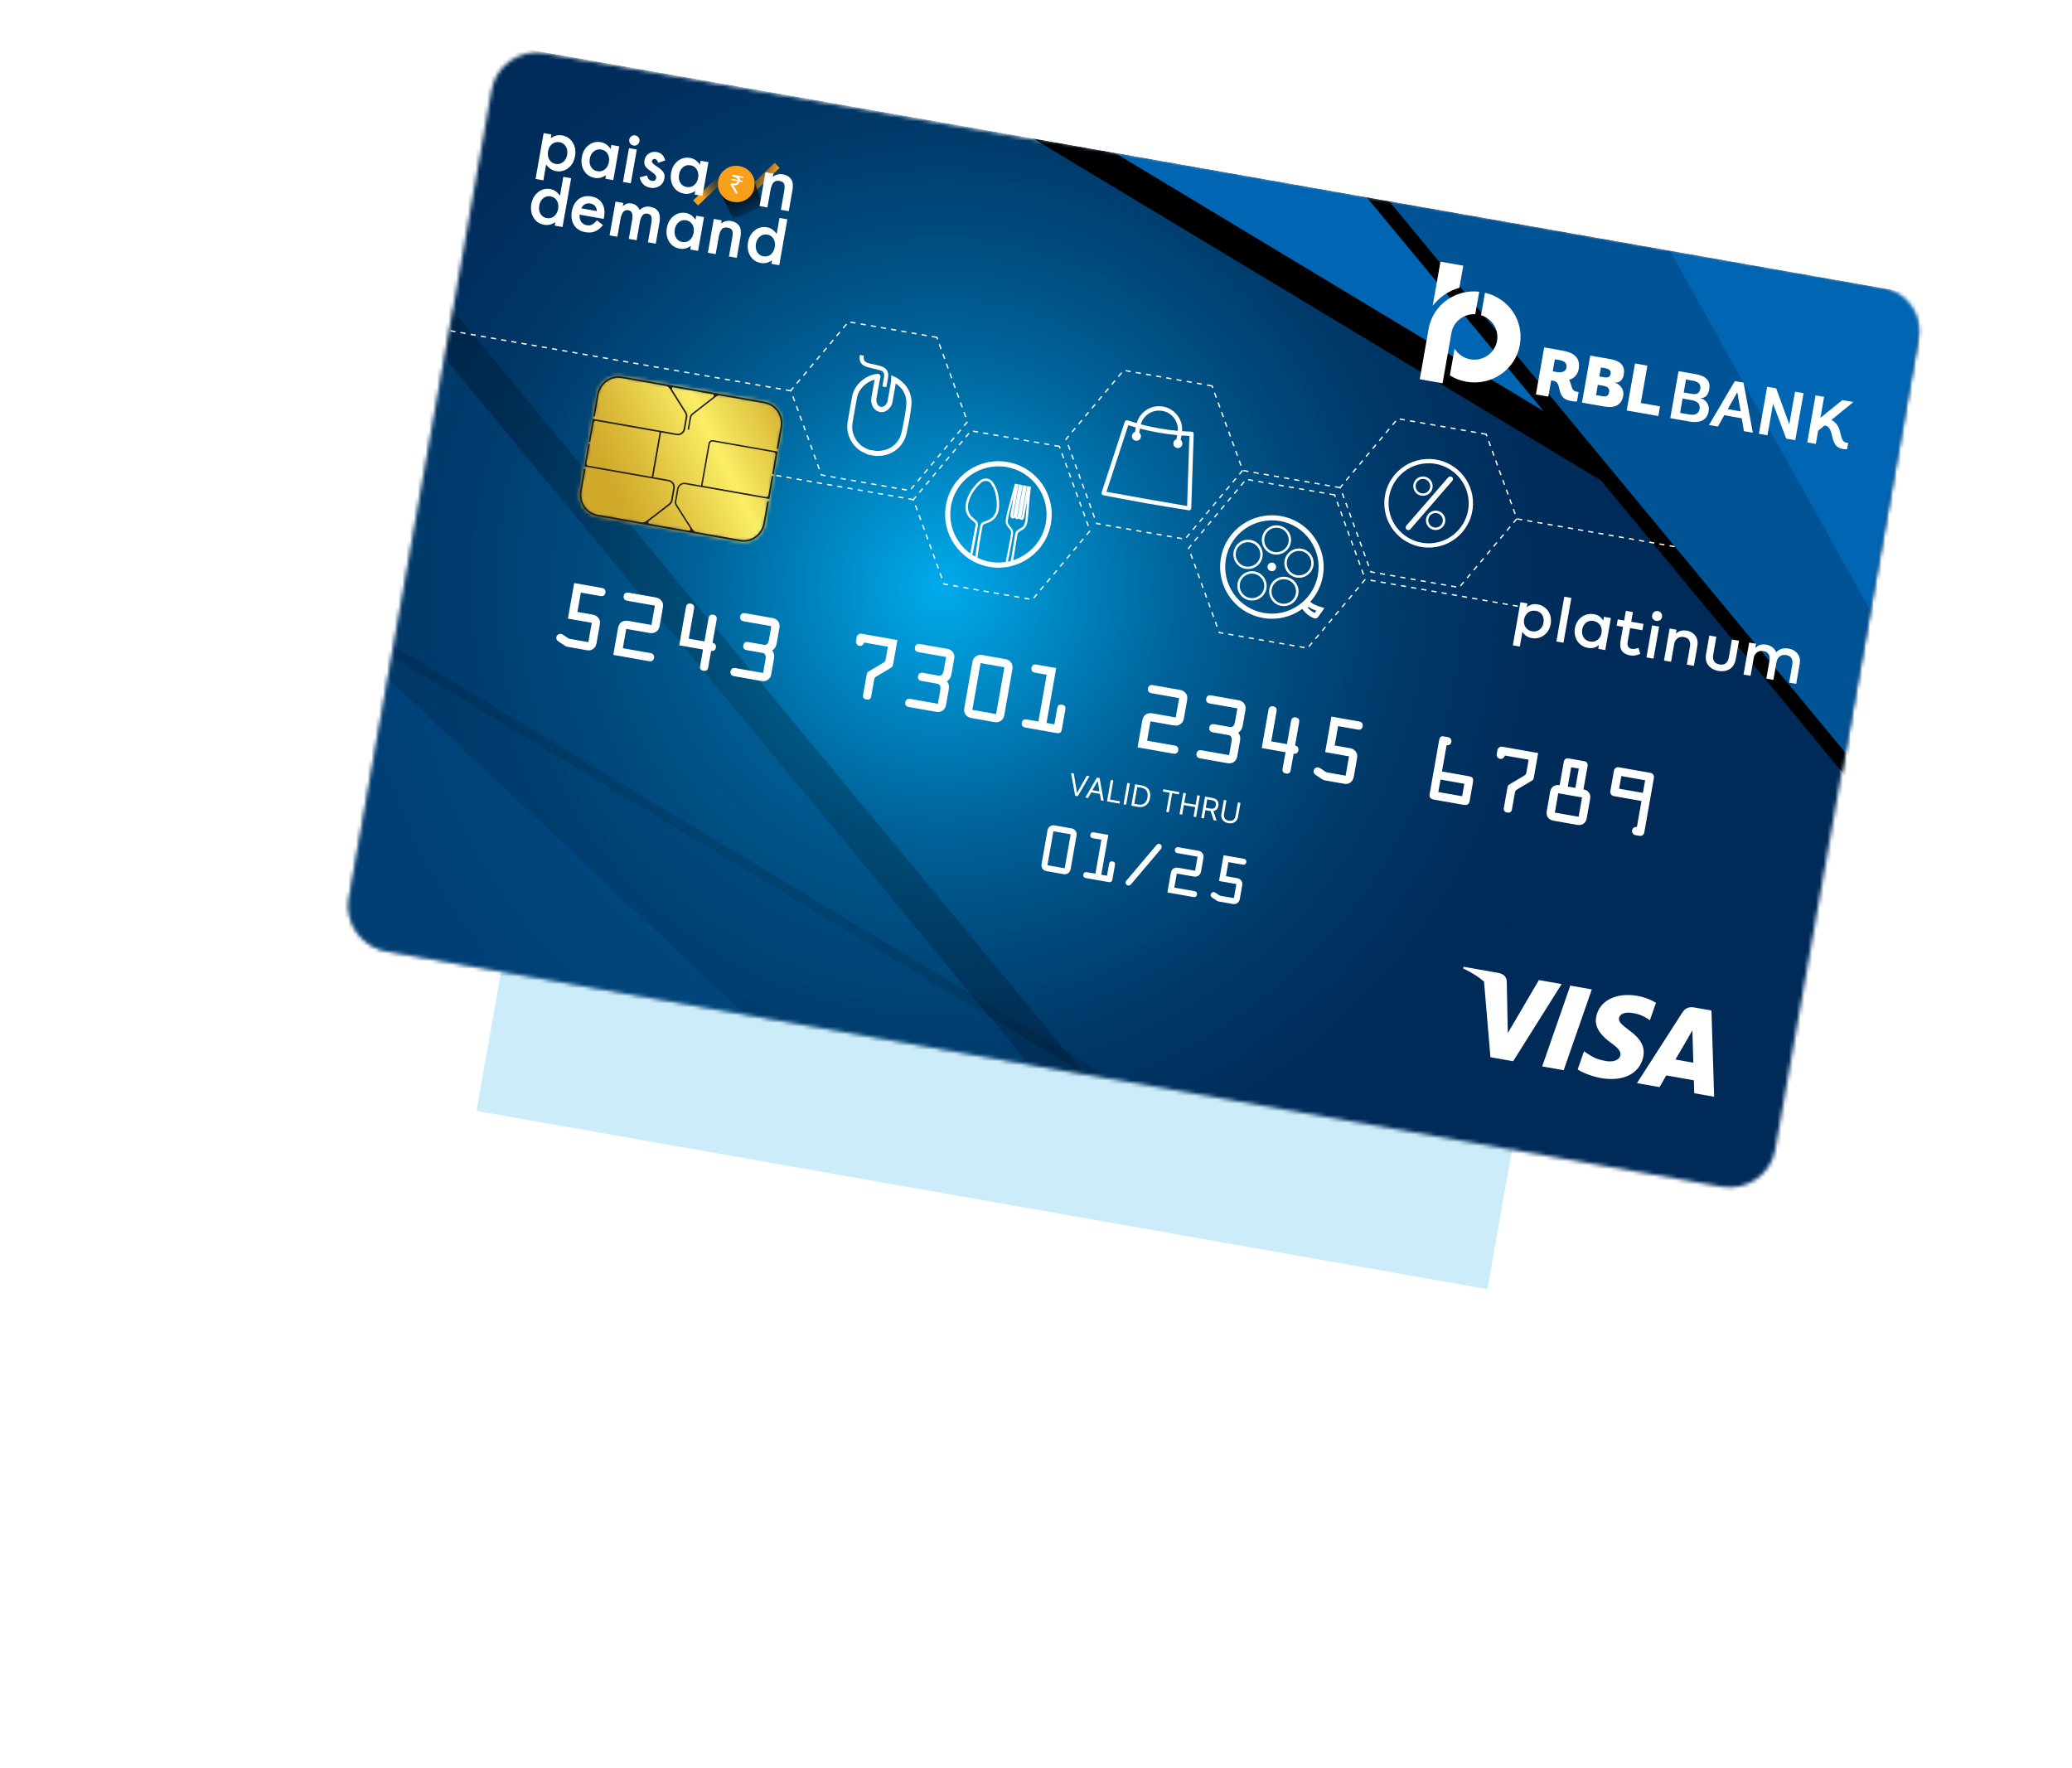 <svg width="538" height="459" viewBox="0 0 538 459" fill="none" xmlns="http://www.w3.org/2000/svg">
<g clip-path="url(#clip0_211_85)">
<g opacity="0.203" filter="url(#filter0_f_211_85)">
<path fill-rule="evenodd" clip-rule="evenodd" d="M144.155 172.559L406.642 218.84L386.211 334.703L123.724 288.424L144.155 172.559Z" fill="#00A1E1"/>
</g>
<mask id="mask0_211_85" style="mask-type:alpha" maskUnits="userSpaceOnUse" x="90" y="13" width="409" height="296">
<path d="M141.531 13.789L488.164 74.909C494.665 76.056 499.067 82.238 497.935 88.654L460.93 298.522C459.799 304.938 453.548 309.242 447.047 308.095L100.414 246.975C93.913 245.828 89.511 239.646 90.642 233.23L127.648 23.362C128.779 16.946 135.03 12.642 141.531 13.789Z" fill="white"/>
</mask>
<g mask="url(#mask0_211_85)">
<path d="M526.033 47.015L115.502 -25.373L62.558 274.888L473.089 347.276L526.033 47.015Z" fill="url(#paint0_radial_211_85)"/>
</g>
<mask id="mask1_211_85" style="mask-type:alpha" maskUnits="userSpaceOnUse" x="90" y="13" width="409" height="296">
<path d="M460.782 299.36L498.116 87.633C499.172 81.644 495.173 75.941 489.176 74.884L140.589 13.419C134.591 12.361 128.884 16.352 127.828 22.342L90.669 233.078C89.519 239.601 93.879 245.839 100.426 246.993L448.021 308.283C454.019 309.341 459.726 305.35 460.782 299.36Z" fill="white"/>
</mask>
<g mask="url(#mask1_211_85)">
<g filter="url(#filter1_d_211_85)">
<path d="M235.918 7.44L306.455 -109.466L614.162 75.825L543.625 192.731L235.918 7.44Z" fill="black"/>
</g>
<path d="M235.918 7.44L306.455 -109.466L614.162 75.825L543.625 192.731L235.918 7.44Z" fill="#0066B3"/>
<g filter="url(#filter2_d_211_85)">
<path d="M300.041 -21.112L405.401 -108.036L634.244 168.619L528.884 255.543L300.041 -21.112Z" fill="black"/>
</g>
<path d="M300.041 -21.112L405.401 -108.036L634.244 168.619L528.884 255.543L300.041 -21.112Z" fill="#005395"/>
<path d="M362.923 -61.919L482.376 -128.225L656.982 185.398L537.529 251.703L362.923 -61.919Z" fill="#0066B3"/>
<g opacity="0.6">
<g opacity="0.6">
<g opacity="0.6" filter="url(#filter3_d_211_85)">
<path d="M11.334 181.31L240.167 457.978L345.529 371.063L114.576 91.868L11.334 181.31Z" fill="black"/>
</g>
<path opacity="0.6" d="M11.334 181.31L240.167 457.978L345.529 371.063L114.576 91.868L11.334 181.31Z" fill="#0066B3"/>
</g>
<g opacity="0.6">
<g opacity="0.6">
<g opacity="0.6" filter="url(#filter4_d_211_85)">
<path d="M-10.1 262.54L60.437 145.634L368.13 330.916L297.593 447.823L-10.1 262.54Z" fill="black"/>
</g>
<path opacity="0.6" d="M-10.1 262.54L60.437 145.634L368.13 330.916L297.593 447.823L-10.1 262.54Z" fill="#005395"/>
</g>
<path opacity="0.6" d="M0.56 232.371L75.684 152.635L285.578 349.917L210.454 429.652L0.56 232.371Z" fill="#0066B3"/>
</g>
</g>
<mask id="mask2_211_85" style="mask-type:alpha" maskUnits="userSpaceOnUse" x="150" y="97" width="54" height="44">
<path d="M161.485 97.752C158.464 97.219 155.558 99.331 155.007 102.455L150.608 127.405C150.054 130.544 152.05 133.505 155.087 134.04L192.155 140.576C195.177 141.109 198.083 138.997 198.634 135.873L203.033 110.923C203.586 107.784 201.576 104.821 198.554 104.288L161.485 97.752Z" fill="white"/>
</mask>
<g mask="url(#mask2_211_85)">
<path d="M136.524 106.271L191.461 79.519L217.123 132.05L162.185 158.802L136.524 106.271Z" fill="url(#paint1_linear_211_85)"/>
</g>
<path fill-rule="evenodd" clip-rule="evenodd" d="M404.249 96.588C405.546 96.816 406.553 96.46 406.733 95.439C406.913 94.417 406.25 93.719 405.014 93.501L403.716 93.272L403.166 96.397L404.249 96.588ZM409.447 104.23C409.447 104.23 408.947 104.299 407.849 104.105C403.713 103.376 405.862 99.308 403.344 98.864L402.764 98.762L402.023 102.968L398.802 102.4L400.955 90.192L405.594 91.01C408.921 91.597 410.404 93.006 409.896 95.886C409.576 97.7 408.179 98.396 407.427 98.641C408.212 99.99 407.881 101.424 409.346 101.682L409.895 101.779L409.463 104.233L409.447 104.23ZM416.061 102.866C417.114 103.052 417.651 102.77 417.82 101.809C417.99 100.849 417.385 100.35 416.439 100.183L414.883 99.908L414.412 102.576L416.061 102.866ZM416.534 97.952C417.602 98.141 418.074 97.784 418.208 97.022C418.343 96.26 417.86 95.782 416.716 95.58L415.693 95.4L415.282 97.732L416.534 97.952ZM420.777 100.303C421.304 100.884 421.661 101.716 421.467 102.814C421.013 105.389 418.914 105.962 416.64 105.561L410.764 104.525L412.917 92.317L418.167 93.243C420.7 93.69 422.031 94.883 421.615 97.245C421.247 99.333 419.863 99.419 419.191 99.301L419.186 99.331C419.613 99.407 420.28 99.729 420.807 100.309L420.777 100.303Z" fill="white"/>
<path fill-rule="evenodd" clip-rule="evenodd" d="M422.378 106.573L424.531 94.365L427.75 94.933L426.041 104.626L431.032 105.506L430.588 108.021L422.378 106.573Z" fill="white"/>
<path fill-rule="evenodd" clip-rule="evenodd" d="M438.609 107.596C439.891 107.822 441.045 107.617 441.3 106.169C441.539 104.813 440.605 104.13 439.247 103.89L436.897 103.476L436.241 107.194L438.607 107.612L438.609 107.596ZM439.328 102.27C440.732 102.518 441.311 101.913 441.488 100.907C441.666 99.901 441.097 99.109 439.571 98.84L437.77 98.522L437.176 101.891L439.343 102.273L439.328 102.27ZM433.686 108.567L435.839 96.359L440.371 97.158C442.904 97.605 444.2 98.823 443.802 101.079C443.405 103.335 442.038 103.408 441.428 103.3L441.423 103.331C442.247 103.476 444.049 104.501 443.637 106.833C443.191 109.363 440.981 109.853 438.676 109.447L433.656 108.561L433.686 108.567ZM448.608 106.217L451.966 106.808L451.097 101.831L448.608 106.217ZM452.247 108.602L447.715 107.803L446.063 110.749L443.743 110.34L450.458 98.937L452.717 99.335L455.127 112.348L452.808 111.939L452.247 108.602Z" fill="white"/>
<path fill-rule="evenodd" clip-rule="evenodd" d="M463.795 113.876L460.376 104.803L458.927 113.017L456.7 112.625L458.852 100.417L461.187 100.829L464.591 110.166L466.085 101.692L468.298 102.083L466.146 114.29L463.795 113.876Z" fill="white"/>
<path fill-rule="evenodd" clip-rule="evenodd" d="M479.362 114.923C477.759 114.641 478.181 111.981 477.097 110.454C476.997 110.311 476.497 109.484 475.523 109.029L481.237 104.379L478.383 103.876L472.677 108.48L473.637 103.039L471.409 102.647L469.256 114.855L471.484 115.247L472.089 111.818L473.76 110.463L473.897 110.487C476.522 110.95 474.767 115.905 478.384 116.543C479.116 116.672 479.593 116.646 479.593 116.646L479.883 115L479.364 114.908L479.362 114.923ZM378.933 74.712L379.944 68.981L374.022 67.937L372.002 79.398C373.734 77.158 376.167 75.497 378.933 74.712ZM378.643 76.358C374.748 77.745 371.706 81.075 370.945 85.388L369.051 96.133L368.64 98.465L374.561 99.509L376.867 86.432C377.391 83.46 380.079 81.42 383.056 81.583L384.085 75.746C382.189 75.522 380.322 75.758 378.625 76.37L378.643 76.358Z" fill="white"/>
<path fill-rule="evenodd" clip-rule="evenodd" d="M385.583 75.994L384.554 81.832C387.407 82.696 389.233 85.548 388.712 88.505C388.145 91.721 385.03 93.859 381.764 93.283C379.994 92.971 378.559 91.916 377.69 90.506L376.462 97.471C377.739 98.262 379.181 98.83 380.737 99.105C387.284 100.259 393.499 95.981 394.63 89.564C395.762 83.148 391.697 77.465 385.568 75.992L385.583 75.994Z" fill="white"/>
<path d="M399.245 156.914C399.825 157.017 400.356 157.22 400.822 157.522C401.288 157.824 401.677 158.207 401.988 158.671C402.302 159.119 402.509 159.643 402.629 160.214C402.748 160.785 402.75 161.398 402.64 162.023C402.53 162.648 402.318 163.223 402.011 163.719C401.703 164.215 401.332 164.621 400.881 164.95C400.432 165.264 399.936 165.491 399.392 165.63C398.851 165.755 398.283 165.765 397.703 165.663C397.123 165.56 396.607 165.359 396.22 165.055C395.831 164.767 395.531 164.415 395.305 163.998L394.623 167.87L392.807 167.549L394.782 156.347L396.598 156.667L396.423 157.658C396.778 157.343 397.18 157.116 397.645 156.978C398.112 156.824 398.635 156.807 399.245 156.914ZM398.731 158.584C398.349 158.516 398 158.533 397.673 158.601C397.344 158.685 397.052 158.822 396.78 159.025C396.526 159.216 396.292 159.474 396.114 159.772C395.935 160.071 395.809 160.426 395.742 160.807C395.675 161.188 395.674 161.549 395.74 161.891C395.806 162.232 395.922 162.551 396.111 162.82C396.297 163.105 396.524 163.333 396.805 163.524C397.086 163.715 397.426 163.838 397.793 163.903C398.159 163.967 398.539 163.956 398.883 163.875C399.213 163.792 399.522 163.642 399.779 163.436C400.036 163.23 400.252 162.985 400.418 162.668C400.596 162.37 400.704 162.027 400.768 161.662C400.833 161.296 400.834 160.934 400.783 160.596C400.718 160.254 400.616 159.937 400.445 159.656C400.275 159.374 400.048 159.146 399.751 158.952C399.455 158.758 399.133 158.623 398.736 158.553L398.731 158.584ZM405.956 166.866L404.125 166.543L406.175 154.915L408.006 155.238L405.956 166.866ZM416.806 168.78L414.99 168.459L415.168 167.453C414.813 167.768 414.409 168.011 413.928 168.146C413.461 168.3 412.923 168.315 412.328 168.21C411.733 168.105 411.217 167.904 410.751 167.602C410.285 167.3 409.897 166.917 409.585 166.453C409.271 166.005 409.064 165.481 408.944 164.91C408.825 164.339 408.823 163.726 408.933 163.101C409.043 162.476 409.255 161.901 409.562 161.405C409.87 160.909 410.243 160.488 410.692 160.174C411.144 159.845 411.637 159.634 412.181 159.494C412.722 159.369 413.291 159.359 413.87 159.462C414.45 159.564 414.966 159.765 415.353 160.069C415.74 160.373 416.055 160.727 416.28 161.144L416.458 160.138L418.274 160.458L416.806 168.78ZM413.798 161.209C413.402 161.139 413.037 161.153 412.708 161.237C412.378 161.32 412.069 161.47 411.815 161.661C411.558 161.867 411.342 162.112 411.176 162.428C410.997 162.727 410.89 163.069 410.825 163.435C410.761 163.801 410.763 164.147 410.81 164.501C410.876 164.842 410.993 165.162 411.148 165.44C411.319 165.722 411.546 165.951 411.84 166.16C412.121 166.35 412.458 166.489 412.855 166.559C413.252 166.629 413.583 166.624 413.913 166.541C414.242 166.457 414.534 166.32 414.805 166.117C415.059 165.926 415.294 165.668 415.472 165.37C415.651 165.071 415.774 164.732 415.841 164.351C415.908 163.97 415.909 163.608 415.846 163.251C415.78 162.91 415.663 162.591 415.475 162.322C415.304 162.04 415.062 161.809 414.781 161.618C414.5 161.427 414.159 161.304 413.793 161.239L413.798 161.209ZM426.448 163.628L423.258 163.066L422.621 166.678C422.573 166.952 422.561 167.201 422.602 167.413C422.643 167.624 422.708 167.793 422.793 167.934C422.894 168.077 423.015 168.193 423.157 168.281C423.314 168.371 423.477 168.431 423.66 168.464C423.95 168.515 424.232 168.518 424.559 168.449C424.868 168.394 425.167 168.305 425.438 168.196L425.9 169.77C425.524 169.94 425.11 170.055 424.668 170.15C424.212 170.242 423.725 170.235 423.206 170.144C422.26 169.977 421.573 169.589 421.13 168.976C420.703 168.367 420.589 167.498 420.782 166.401L421.427 162.743L419.764 162.449L420.054 160.803L421.717 161.097L422.161 158.582L423.992 158.905L423.549 161.42L426.738 161.982L426.448 163.628ZM429.333 171.004L427.502 170.681L428.969 162.36L430.8 162.683L429.333 171.004ZM437.949 163.723C438.438 163.809 438.882 163.966 439.265 164.206C439.647 164.447 439.973 164.74 440.212 165.081C440.466 165.424 440.633 165.815 440.728 166.256C440.826 166.682 440.822 167.153 440.736 167.64L439.814 172.868L437.983 172.545L438.8 167.912C438.924 167.211 438.85 166.648 438.581 166.207C438.313 165.767 437.872 165.501 437.246 165.391C436.956 165.339 436.658 165.334 436.383 165.38C436.107 165.425 435.851 165.538 435.621 165.685C435.39 165.833 435.197 166.035 435.042 166.291C434.871 166.543 434.769 166.855 434.707 167.206L433.893 171.824L432.062 171.501L433.529 163.179L435.33 163.497L435.15 164.518C435.361 164.304 435.579 164.138 435.822 164.008C436.047 163.891 436.285 163.791 436.53 163.74C436.775 163.689 437.015 163.668 437.252 163.663C437.486 163.673 437.72 163.683 437.919 163.718L437.949 163.723ZM450.693 171.14C450.577 171.796 450.369 172.356 450.056 172.788C449.759 173.223 449.4 173.568 448.982 173.793C448.562 174.033 448.113 174.174 447.631 174.23C447.149 174.287 446.662 174.28 446.174 174.194C445.685 174.107 445.226 173.948 444.792 173.73C444.358 173.512 443.987 173.211 443.671 172.857C443.359 172.487 443.136 172.055 443.006 171.545C442.875 171.035 442.868 170.452 442.986 169.781L443.83 164.996L445.661 165.319L444.844 169.952C444.775 170.348 444.761 170.692 444.817 171C444.873 171.308 444.973 171.546 445.123 171.761C445.277 171.961 445.466 172.136 445.697 172.255C445.928 172.374 446.195 172.469 446.469 172.517C446.744 172.565 447.024 172.583 447.284 172.535C447.542 172.502 447.795 172.405 448.008 172.27C448.22 172.134 448.398 171.93 448.556 171.659C448.711 171.404 448.819 171.061 448.889 170.665L449.706 166.032L451.537 166.355L450.693 171.14ZM464.518 168.408C465.007 168.494 465.451 168.651 465.834 168.891C466.216 169.132 466.542 169.425 466.781 169.765C467.035 170.109 467.202 170.5 467.297 170.941C467.395 171.367 467.391 171.837 467.305 172.325L466.383 177.553L464.552 177.23L465.369 172.597C465.493 171.896 465.419 171.333 465.15 170.892C464.882 170.452 464.441 170.186 463.815 170.075C463.525 170.024 463.227 170.019 462.952 170.065C462.676 170.11 462.42 170.222 462.19 170.37C461.959 170.518 461.766 170.72 461.611 170.975C461.44 171.228 461.338 171.54 461.276 171.891L460.462 176.509L458.631 176.186L459.448 171.553C459.571 170.851 459.498 170.288 459.229 169.848C458.961 169.408 458.52 169.142 457.909 169.034C457.604 168.98 457.321 168.978 457.046 169.023C456.77 169.069 456.514 169.181 456.284 169.329C456.053 169.477 455.86 169.679 455.69 169.931C455.519 170.184 455.417 170.496 455.355 170.847L454.541 175.465L452.71 175.142L454.177 166.82L455.993 167.14L455.813 168.162C456.024 167.947 456.242 167.781 456.485 167.651C456.71 167.534 456.963 167.437 457.193 167.383C457.438 167.332 457.678 167.312 457.915 167.306C458.149 167.316 458.368 167.324 458.597 167.364C459.238 167.477 459.779 167.714 460.221 168.059C460.664 168.404 460.996 168.84 461.205 169.348C461.44 169.091 461.696 168.885 461.96 168.727C462.239 168.572 462.526 168.465 462.804 168.404C463.097 168.346 463.385 168.318 463.668 168.321C463.951 168.324 464.228 168.357 464.488 168.403L464.518 168.408ZM430.488 158.652C430.671 158.684 430.834 158.744 430.973 158.847C431.115 158.935 431.236 159.051 431.337 159.194C431.437 159.338 431.492 159.473 431.539 159.654C431.573 159.817 431.589 159.993 431.557 160.176C431.525 160.359 431.464 160.521 431.361 160.66C431.273 160.802 431.158 160.923 431.017 161.008C430.876 161.093 430.722 161.16 430.559 161.194C430.396 161.228 430.222 161.229 430.039 161.197C429.856 161.165 429.694 161.105 429.552 161.017C429.41 160.929 429.289 160.813 429.185 160.685C429.1 160.544 429.03 160.406 428.996 160.243C428.962 160.08 428.961 159.907 428.993 159.724C429.025 159.541 429.085 159.379 429.173 159.237C429.261 159.095 429.377 158.974 429.505 158.871C429.649 158.771 429.787 158.701 429.966 158.67C430.129 158.635 430.305 158.619 430.488 158.652Z" fill="white"/>
<path d="M278.808 200.814L279.631 205.776L279.696 205.787L282.167 201.406L282.872 201.531L279.856 206.721L279.162 206.598L278.103 200.69L278.808 200.814ZM282.509 207.188L281.804 207.064L284.82 201.874L285.514 201.997L286.573 207.905L285.869 207.781L285.034 202.817L284.991 202.809L282.509 207.188ZM283.151 205.067L285.991 205.567L285.886 206.163L283.046 205.663L283.151 205.067ZM287.437 208.058L288.416 202.508L289.088 202.627L288.214 207.58L290.794 208.035L290.689 208.631L287.437 208.058ZM293.38 203.384L292.401 208.933L291.729 208.814L292.708 203.265L293.38 203.384ZM295.461 209.472L293.749 209.17L294.727 203.621L296.516 203.936C297.054 204.031 297.495 204.224 297.839 204.513C298.183 204.801 298.42 205.17 298.552 205.62C298.683 206.068 298.698 206.579 298.597 207.153C298.495 207.731 298.304 208.211 298.025 208.592C297.746 208.971 297.389 209.238 296.956 209.392C296.523 209.545 296.025 209.572 295.461 209.472ZM294.526 208.693L295.523 208.869C295.982 208.949 296.378 208.928 296.711 208.804C297.043 208.68 297.313 208.468 297.519 208.167C297.724 207.866 297.867 207.49 297.947 207.038C298.026 206.591 298.021 206.192 297.931 205.843C297.842 205.492 297.668 205.204 297.407 204.979C297.147 204.753 296.801 204.601 296.367 204.525L295.294 204.336L294.526 208.693ZM301.949 205.509L302.054 204.913L306.216 205.647L306.111 206.243L304.366 205.935L303.493 210.888L302.821 210.77L303.694 205.817L301.949 205.509ZM306.275 211.379L307.253 205.83L307.925 205.948L307.489 208.419L310.448 208.941L310.884 206.47L311.556 206.588L310.578 212.138L309.906 212.019L310.343 209.537L307.384 209.016L306.947 211.498L306.275 211.379ZM311.923 212.375L312.901 206.826L314.776 207.156C315.21 207.233 315.553 207.37 315.805 207.567C316.057 207.762 316.228 208 316.316 208.28C316.405 208.56 316.42 208.864 316.362 209.19C316.305 209.517 316.187 209.796 316.008 210.025C315.83 210.254 315.59 210.417 315.288 210.513C314.987 210.607 314.621 210.616 314.191 210.54L312.674 210.272L312.781 209.665L314.276 209.929C314.573 209.981 314.819 209.98 315.015 209.925C315.212 209.871 315.366 209.771 315.475 209.626C315.587 209.48 315.662 209.296 315.701 209.074C315.74 208.852 315.733 208.65 315.679 208.469C315.625 208.288 315.515 208.137 315.349 208.014C315.183 207.89 314.949 207.801 314.65 207.749L313.468 207.54L312.595 212.493L311.923 212.375ZM314.975 210.343L315.901 213.076L315.12 212.939L314.216 210.209L314.975 210.343ZM321.424 208.328L322.096 208.447L321.448 212.121C321.381 212.5 321.232 212.823 321 213.09C320.771 213.355 320.48 213.545 320.126 213.659C319.773 213.772 319.379 213.79 318.943 213.713C318.508 213.637 318.144 213.485 317.85 213.258C317.557 213.029 317.347 212.751 317.221 212.423C317.096 212.094 317.067 211.74 317.134 211.361L317.782 207.686L318.454 207.805L317.816 211.425C317.768 211.696 317.785 211.947 317.867 212.18C317.949 212.41 318.09 212.606 318.289 212.765C318.49 212.924 318.745 213.03 319.054 213.085C319.363 213.139 319.639 213.126 319.882 213.046C320.126 212.965 320.325 212.829 320.479 212.64C320.636 212.45 320.738 212.219 320.785 211.948L321.424 208.328Z" fill="white"/>
<path d="M150.817 153.849L155.965 154.757C156.512 154.854 157.068 154.648 157.201 153.892C157.335 153.135 156.882 152.752 156.336 152.656L149.086 151.377L147.459 160.603L153.658 161.696L152.773 166.719L147.918 165.863C147.582 165.803 147.151 165.424 146.879 165.246L146.296 164.862C146.084 164.716 145.906 164.619 145.654 164.575C145.107 164.478 144.556 164.901 144.46 165.448C144.33 166.183 144.927 166.484 145.45 166.836L146.186 167.334C146.67 167.658 146.959 167.86 147.506 167.957L152.171 168.779C152.928 168.913 153.489 168.925 154.125 168.387C154.659 167.94 154.804 167.488 154.919 166.837L155.712 162.34C155.841 161.604 155.867 161.089 155.375 160.439C154.956 159.866 154.47 159.672 153.798 159.554L149.931 158.872L150.817 153.849ZM162.605 163.274L168.531 164.318C169.225 164.441 169.727 164.421 170.337 164.03C171.022 163.588 171.185 163.031 171.318 162.275L172.078 157.967C172.211 157.21 172.248 156.632 171.756 155.982C171.316 155.406 170.851 155.215 170.158 155.093L163.181 153.863C162.635 153.766 162.078 153.972 161.945 154.728C161.812 155.485 162.264 155.868 162.81 155.964L170.04 157.239L169.154 162.261L163.249 161.22C161.673 160.942 160.733 161.6 160.455 163.176L159.247 170.027L168.578 171.672C169.124 171.769 169.681 171.563 169.814 170.807C169.947 170.05 169.495 169.667 168.949 169.571L161.719 168.296L162.605 163.274ZM178.836 165.81L180.222 157.951C180.315 157.426 180.155 156.856 179.357 156.715C178.558 156.574 178.213 157.055 178.121 157.58L176.364 167.541L182.543 168.631L181.787 172.918C181.668 173.59 181.896 174.02 182.652 174.154C183.409 174.287 183.77 173.961 183.888 173.288L184.644 169.001C185.19 169.098 185.747 168.892 185.88 168.136C186.013 167.379 185.561 166.996 185.015 166.9L186.086 160.827C186.178 160.301 186.019 159.731 185.22 159.591C184.421 159.45 184.077 159.931 183.984 160.456L182.913 166.529L178.836 165.81ZM200.289 162.573L199.674 166.061C199.467 167.238 198.941 167.514 198.353 167.41L194.234 166.684C193.688 166.587 193.132 166.793 192.998 167.549C192.865 168.306 193.317 168.689 193.864 168.785L197.982 169.512C198.571 169.615 198.97 170.054 198.763 171.231L198.148 174.719L190.919 173.445C190.372 173.348 189.816 173.554 189.683 174.31C189.549 175.067 190.002 175.45 190.548 175.546L197.777 176.821C198.975 177.032 200.038 176.288 200.249 175.09L200.961 171.055C201.109 170.214 201.048 169.575 200.5 168.872C201.256 168.399 201.531 167.819 201.679 166.978L202.391 162.943C202.602 161.745 201.858 160.682 200.66 160.471L193.431 159.197C192.884 159.1 192.328 159.306 192.195 160.062C192.061 160.819 192.514 161.202 193.06 161.298L200.289 162.573ZM230.539 167.907L230.028 170.807C229.865 171.731 229.911 171.718 229.11 172.205L225.769 174.194C225.162 174.564 225.13 174.623 225.007 175.317L224.114 180.381C223.996 181.054 224.223 181.484 224.98 181.617C225.736 181.751 226.097 181.424 226.216 180.752L226.935 176.675C227.064 175.94 227.114 175.905 227.745 175.518L231.136 173.494C231.813 173.093 231.807 173.005 231.937 172.27L233.011 166.176L223.681 164.53C223.008 164.412 222.526 164.934 222.445 165.396L222.259 166.447C222.178 166.909 222.452 167.564 223.125 167.683C223.797 167.801 224.279 167.28 224.361 166.817L230.539 167.907ZM245.664 170.574L245.049 174.062C244.842 175.239 244.316 175.515 243.728 175.411L239.609 174.685C239.063 174.588 238.506 174.793 238.373 175.55C238.239 176.307 238.692 176.69 239.238 176.786L243.357 177.512C243.946 177.616 244.345 178.055 244.137 179.232L243.522 182.72L236.293 181.445C235.747 181.349 235.191 181.554 235.057 182.311C234.924 183.067 235.376 183.451 235.923 183.547L243.152 184.822C244.35 185.033 245.413 184.289 245.624 183.091L246.335 179.056C246.484 178.215 246.423 177.576 245.875 176.873C246.63 176.399 246.906 175.82 247.054 174.979L247.766 170.944C247.977 169.746 247.233 168.683 246.035 168.472L238.806 167.197C238.259 167.101 237.703 167.306 237.57 168.063C237.436 168.819 237.889 169.203 238.435 169.299L245.664 170.574ZM254.981 170.05C253.825 169.846 252.713 170.625 252.509 171.781L250.367 183.927C250.16 185.104 250.901 186.188 252.098 186.399L258.277 187.489C259.475 187.7 260.541 186.934 260.749 185.758L262.891 173.611C263.094 172.455 262.315 171.343 261.16 171.139L254.981 170.05ZM252.469 184.298L254.611 172.151L260.789 173.24L258.647 185.387L252.469 184.298ZM271.734 187.695L274.246 173.446L269.055 172.531C268.509 172.435 267.953 172.64 267.819 173.397C267.686 174.153 268.139 174.536 268.685 174.633L271.774 175.177L269.632 187.324L266.543 186.779C265.997 186.683 265.441 186.888 265.307 187.645C265.174 188.401 265.626 188.784 266.173 188.881L274.452 190.341C274.999 190.437 275.555 190.232 275.688 189.475L276.622 184.18C276.73 183.57 276.534 183.081 275.757 182.944C274.979 182.806 274.628 183.2 274.521 183.809L273.772 188.054L271.734 187.695ZM298.729 187.276L304.655 188.321C305.349 188.443 305.851 188.423 306.461 188.033C307.146 187.59 307.309 187.034 307.443 186.277L308.202 181.969C308.336 181.213 308.373 180.634 307.881 179.984C307.44 179.408 306.976 179.218 306.282 179.095L299.305 177.865C298.759 177.769 298.203 177.974 298.069 178.731C297.936 179.487 298.388 179.87 298.935 179.967L306.164 181.241L305.278 186.264L299.373 185.223C297.797 184.945 296.858 185.602 296.58 187.179L295.372 194.029L304.702 195.675C305.249 195.771 305.805 195.566 305.938 194.809C306.072 194.053 305.619 193.669 305.073 193.573L297.844 192.298L298.729 187.276ZM321.289 183.908L320.674 187.397C320.466 188.573 319.941 188.849 319.352 188.745L315.233 188.019C314.687 187.923 314.131 188.128 313.997 188.885C313.864 189.641 314.317 190.024 314.863 190.121L318.982 190.847C319.57 190.951 319.97 191.389 319.762 192.566L319.147 196.055L311.918 194.78C311.371 194.684 310.815 194.889 310.682 195.646C310.548 196.402 311.001 196.785 311.547 196.882L318.776 198.156C319.974 198.367 321.037 197.623 321.248 196.425L321.96 192.39C322.108 191.55 322.047 190.911 321.5 190.208C322.255 189.734 322.531 189.154 322.679 188.314L323.39 184.279C323.601 183.081 322.857 182.018 321.659 181.807L314.43 180.532C313.884 180.436 313.328 180.641 313.194 181.398C313.061 182.154 313.513 182.537 314.06 182.634L321.289 183.908ZM330.085 192.48L331.471 184.62C331.564 184.095 331.404 183.525 330.606 183.384C329.807 183.243 329.462 183.724 329.37 184.25L327.613 194.211L333.792 195.3L333.036 199.587C332.917 200.26 333.145 200.69 333.901 200.823C334.658 200.957 335.019 200.63 335.137 199.958L335.893 195.671C336.44 195.767 336.996 195.562 337.129 194.805C337.263 194.049 336.81 193.666 336.264 193.569L337.335 187.496C337.427 186.971 337.268 186.401 336.469 186.26C335.671 186.119 335.326 186.6 335.233 187.125L334.162 193.199L330.085 192.48ZM347.441 188.52L352.589 189.427C353.136 189.524 353.692 189.318 353.825 188.562C353.959 187.805 353.506 187.422 352.96 187.326L345.71 186.047L344.083 195.273L350.282 196.366L349.397 201.389L344.542 200.533C344.206 200.473 343.775 200.094 343.503 199.916L342.92 199.532C342.708 199.386 342.53 199.289 342.278 199.245C341.731 199.149 341.18 199.571 341.084 200.118C340.954 200.853 341.551 201.154 342.074 201.506L342.81 202.004C343.294 202.328 343.583 202.53 344.13 202.627L348.795 203.449C349.552 203.583 350.113 203.595 350.749 203.057C351.283 202.61 351.428 202.158 351.543 201.507L352.336 197.01C352.465 196.274 352.491 195.759 351.999 195.109C351.58 194.536 351.094 194.342 350.422 194.224L346.555 193.542L347.441 188.52ZM375.61 193.487C376.219 193.594 376.735 193.251 376.846 192.621C376.942 192.075 376.59 191.492 376.044 191.396L374.783 191.174C374.047 191.044 373.779 191.582 373.694 192.065L371.23 206.04C371.059 207.007 371.375 207.431 372.362 207.605L380.012 208.954C380.957 209.12 381.437 208.858 381.611 207.871L382.441 203.163C382.612 202.197 382.479 201.718 381.428 201.533L374.409 200.295L375.61 193.487ZM380.217 203.486L379.647 206.722L373.468 205.633L374.039 202.397L380.217 203.486ZM396.913 197.243L396.402 200.143C396.239 201.068 396.285 201.054 395.484 201.541L392.143 203.531C391.536 203.9 391.504 203.96 391.381 204.653L390.488 209.718C390.37 210.39 390.597 210.82 391.354 210.954C392.11 211.087 392.471 210.761 392.59 210.088L393.309 206.011C393.438 205.276 393.488 205.241 394.119 204.854L397.51 202.83C398.187 202.43 398.181 202.342 398.311 201.606L399.385 195.512L390.055 193.867C389.382 193.748 388.9 194.27 388.819 194.732L388.633 195.783C388.552 196.245 388.826 196.9 389.499 197.019C390.171 197.137 390.653 196.616 390.735 196.153L396.913 197.243ZM407.076 204.213L407.961 199.191L409.937 199.539L409.051 204.562L407.076 204.213ZM407.281 196.904C406.567 196.778 406.142 197.223 406.045 197.77L404.974 203.843C404.323 203.728 403.778 203.87 403.336 204.161C402.895 204.451 402.613 204.943 402.499 205.595L401.617 210.596C401.391 211.878 402.045 212.839 403.348 213.068L409.526 214.158C410.829 214.388 411.772 213.709 411.998 212.427L412.88 207.425C412.995 206.774 412.898 206.215 412.583 205.791C412.268 205.367 411.804 205.047 411.153 204.932L412.224 198.859C412.32 198.313 412.073 197.749 411.358 197.623L407.281 196.904ZM403.718 210.967L404.604 205.944L410.782 207.034L409.896 212.056L403.718 210.967ZM425.021 214.723C424.412 214.616 423.897 214.958 423.785 215.589C423.685 216.156 424.02 216.714 424.651 216.825L425.702 217.01C426.332 217.121 426.838 216.712 426.938 216.145L429.45 201.897C429.546 201.35 429.173 200.764 428.584 200.661L420.305 199.201C419.716 199.097 419.165 199.52 419.069 200.066L418.12 205.446C418.024 205.992 418.397 206.578 418.985 206.682L426.215 207.957L425.021 214.723ZM420.407 204.766L420.985 201.487L427.163 202.577L426.585 205.855L420.407 204.766Z" fill="white"/>
<path d="M273.789 214.289C272.949 214.141 272.141 214.707 271.994 215.546L270.438 224.367C270.288 225.222 270.825 226.009 271.695 226.162L276.182 226.953C277.052 227.107 277.826 226.551 277.977 225.696L279.532 216.876C279.68 216.036 279.115 215.229 278.275 215.081L273.789 214.289ZM271.964 224.636L273.52 215.816L278.006 216.607L276.451 225.427L271.964 224.636ZM285.954 227.103L287.778 216.756L284.009 216.092C283.612 216.022 283.208 216.171 283.111 216.72C283.015 217.269 283.343 217.548 283.74 217.618L285.983 218.013L284.428 226.834L282.185 226.438C281.788 226.368 281.384 226.517 281.287 227.067C281.19 227.616 281.519 227.894 281.916 227.964L287.928 229.025C288.325 229.095 288.729 228.945 288.826 228.396L289.504 224.55C289.582 224.108 289.44 223.752 288.875 223.653C288.311 223.553 288.056 223.839 287.978 224.281L287.434 227.364L285.954 227.103ZM301.369 220.506C301.49 220.354 301.599 220.184 301.642 219.94C301.712 219.544 301.417 219.161 301.02 219.091C300.639 219.024 300.407 219.266 300.17 219.539L292.738 228.315C292.542 228.532 292.314 228.759 292.262 229.049C292.193 229.446 292.518 229.834 292.899 229.901C293.281 229.968 293.501 229.787 293.741 229.499L301.369 220.506ZM305.558 226.799L309.861 227.558C310.365 227.647 310.729 227.632 311.173 227.348C311.67 227.027 311.788 226.623 311.885 226.074L312.437 222.945C312.534 222.396 312.561 221.976 312.203 221.504C311.884 221.085 311.546 220.947 311.042 220.858L305.976 219.965C305.579 219.895 305.175 220.044 305.078 220.593C304.982 221.143 305.31 221.421 305.707 221.491L310.957 222.417L310.313 226.064L306.025 225.308C304.881 225.106 304.198 225.584 303.997 226.728L303.119 231.703L309.895 232.898C310.292 232.968 310.696 232.819 310.793 232.269C310.89 231.72 310.561 231.442 310.164 231.372L304.915 230.446L305.558 226.799ZM318.964 223.829L322.703 224.488C323.1 224.558 323.504 224.409 323.601 223.859C323.697 223.31 323.369 223.032 322.972 222.962L317.707 222.034L316.526 228.733L321.028 229.527L320.385 233.174L316.859 232.552C316.615 232.509 316.302 232.234 316.104 232.105L315.682 231.825C315.527 231.72 315.398 231.65 315.215 231.617C314.818 231.547 314.418 231.854 314.348 232.251C314.254 232.785 314.687 233.003 315.067 233.259L315.601 233.621C315.953 233.856 316.163 234.003 316.56 234.073L319.948 234.67C320.497 234.767 320.905 234.776 321.367 234.386C321.755 234.061 321.86 233.733 321.943 233.26L322.519 229.994C322.613 229.46 322.632 229.086 322.274 228.614C321.97 228.198 321.617 228.057 321.129 227.971L318.321 227.476L318.964 223.829Z" fill="white"/>
<path d="M425.13 258.553C427.163 258.911 428.755 259.633 429.789 260.242L429.977 260.355L428.395 264.885L427.93 264.567C426.997 263.952 425.74 263.28 423.916 263.006C421.712 262.618 420.557 263.385 420.372 264.3C420.193 265.311 421.272 266.188 423.051 267.521C425.997 269.627 427.157 271.774 426.701 274.229C425.866 278.701 421.541 280.924 415.681 279.891C413.305 279.449 411.093 278.565 409.845 277.768L409.656 277.643L411.292 272.933L411.967 273.408C413.64 274.533 414.774 275.087 417.004 275.48C418.612 275.764 420.453 275.401 420.73 273.958C420.896 273.016 420.284 272.197 418.309 270.759C416.378 269.352 413.856 267.13 414.448 264.037C415.213 259.836 419.615 257.58 425.13 258.553ZM413.319 256.874L406.018 277.855L400.434 276.87L407.735 255.889L413.319 256.874ZM444.385 262.352L445.082 284.743L439.912 283.831C439.912 283.831 439.888 282.956 439.864 282.071L439.853 281.694C439.839 281.196 439.825 280.736 439.816 280.474L432.647 279.21C432.338 279.747 430.903 282.243 430.903 282.243L425.044 281.21L436.831 262.867C437.653 261.567 438.734 261.355 440.066 261.59L444.385 262.352ZM389.03 252.591C390.185 252.839 391.075 253.365 391.222 254.662L391.238 254.852L391.441 265.121L391.512 268.214L399.577 254.451L405.482 255.492L392.901 275.519L386.995 274.477L385.328 254.834C383.916 253.636 382.271 252.567 380.394 251.668L379.877 251.427L380.046 251.007L389.03 252.591ZM439.427 267.494C439.01 268.25 438.297 269.475 438.328 269.433L438.304 269.473C438.166 269.71 437.437 270.961 436.686 272.249L436.436 272.678C435.854 273.677 435.297 274.631 435.033 275.082L439.674 275.901C439.635 274.78 439.489 269.424 439.489 269.424L439.427 267.494Z" fill="white"/>
<path d="M198.553 104.287L161.485 97.751C158.463 97.218 155.558 99.33 155.007 102.455L154.018 108.063L154.445 108.139L155.434 102.53C155.942 99.65 158.617 97.686 161.41 98.178L173.099 100.239C173.609 100.47 173.981 101.039 173.981 101.039L177.876 107.242C177.876 107.242 178.128 107.773 178.077 108.063L177.505 111.309C177.354 112.163 176.562 112.73 175.783 112.593L153.899 108.734L152.854 114.663L153.266 114.735L154.126 109.858C154.207 109.401 154.394 109.23 154.883 109.316L171.273 112.206L169.228 123.804L152.822 120.912C152.41 120.839 152.236 120.667 152.312 120.146L153.172 115.269L152.76 115.196L151.717 121.11L173.601 124.968C174.38 125.106 174.93 125.91 174.78 126.763L174.204 130.025C174.153 130.315 173.716 130.74 173.734 130.728L170.034 133.595L167.823 135.249C167.59 135.412 167.083 135.699 166.61 135.616L155.164 133.598C152.372 133.105 150.524 130.375 151.035 127.48L152.032 121.825L151.62 121.752L150.623 127.407C150.072 130.531 152.08 133.51 155.102 134.043L192.17 140.579C195.192 141.111 198.097 138.999 198.648 135.875L199.645 130.221L199.218 130.145L198.221 135.8C197.713 138.68 195.041 140.629 192.263 140.139L180.665 138.094C180.314 138.032 179.992 137.63 179.828 137.397L178.293 135.036L175.81 131.094C175.81 131.094 175.531 130.62 175.596 130.255L176.171 126.993C176.322 126.139 177.114 125.572 177.877 125.707L199.776 129.568L200.819 123.655L200.392 123.579L199.534 128.441C199.44 128.974 199.218 129.077 198.79 129.001L182.4 126.111L184.324 115.199C184.389 114.833 184.733 114.579 185.099 114.644L200.818 117.416C201.306 117.502 201.424 117.727 201.338 118.214L200.483 123.061L200.91 123.136L201.95 117.238L185.163 114.278C184.599 114.179 184.058 114.57 183.956 115.149L182.031 126.062L178.002 125.352C176.98 125.171 175.987 125.892 175.802 126.944L175.227 130.205C175.117 130.83 175.477 131.286 175.489 131.304L179.196 137.144C179.196 137.144 179.368 137.866 178.803 137.766L168.701 135.985C168.044 135.869 168.514 135.26 168.514 135.26L174.012 131.028C174.012 131.028 174.531 130.585 174.617 130.098L175.192 126.836C175.38 125.769 174.691 124.768 173.653 124.585L169.624 123.874L171.669 112.276L175.698 112.986C176.736 113.169 177.729 112.449 177.914 111.397L178.486 108.151C178.572 107.663 178.236 107.069 178.236 107.069L174.528 101.151C174.528 101.151 174.38 100.653 174.699 100.537L185.199 102.388C185.495 102.582 185.226 103.037 185.226 103.037L179.735 107.318C179.735 107.318 179.222 107.636 179.112 108.261L178.54 111.507L178.906 111.572L179.478 108.326C179.543 107.96 179.966 107.61 179.966 107.61L185.729 103.126C185.729 103.126 186.258 102.716 186.725 102.657L198.521 104.737C201.314 105.23 203.159 107.975 202.648 110.871L201.659 116.48L202.086 116.555L203.075 110.946C203.629 107.807 201.618 104.843 198.597 104.311" fill="#221F1F"/>
<path d="M194.496 51.179C194.023 51.63 193.508 51.963 192.917 52.189C192.344 52.402 191.742 52.516 191.146 52.505C190.535 52.492 189.958 52.374 189.389 52.117C188.818 51.875 188.315 51.519 187.863 51.046C187.411 50.574 187.077 50.059 186.851 49.469C186.637 48.897 186.523 48.296 186.533 47.7C186.547 47.09 186.664 46.513 186.921 45.946C187.163 45.376 187.52 44.873 187.993 44.422C188.465 43.971 188.981 43.637 189.571 43.412C190.144 43.198 190.746 43.084 191.342 43.095C191.953 43.109 192.528 43.242 193.099 43.484C193.67 43.726 194.174 44.082 194.625 44.554C194.996 44.95 195.298 45.38 195.5 45.84C195.717 46.303 195.835 46.795 195.904 47.294L201.15 42.263L202.427 43.588L194.511 51.181L194.496 51.179ZM189.169 49.799C189.433 50.082 189.742 50.293 190.092 50.449C190.443 50.605 190.809 50.67 191.168 50.686C191.545 50.69 191.902 50.627 192.255 50.501C192.61 50.359 192.928 50.164 193.213 49.884C193.499 49.604 193.71 49.296 193.851 48.944C193.992 48.591 194.069 48.243 194.088 47.87C194.091 47.493 194.028 47.136 193.902 46.784C193.76 46.429 193.564 46.111 193.299 45.829C193.034 45.547 192.725 45.335 192.375 45.179C192.025 45.023 191.659 44.958 191.3 44.942C190.923 44.938 190.565 45.001 190.213 45.128C189.86 45.254 189.54 45.465 189.257 45.729C188.974 45.993 188.76 46.317 188.619 46.669C188.478 47.022 188.398 47.385 188.382 47.743C188.379 48.12 188.442 48.477 188.569 48.829C188.711 49.184 188.906 49.502 189.171 49.784L189.169 49.799Z" fill="url(#paint2_linear_211_85)"/>
<path d="M194.625 44.554C195.077 45.027 195.408 45.557 195.622 46.129C195.833 46.716 195.935 47.3 195.922 47.91C195.908 48.521 195.791 49.097 195.546 49.682C195.304 50.253 194.96 50.773 194.487 51.224C194.015 51.675 193.484 52.006 192.912 52.219C192.324 52.43 191.739 52.531 191.128 52.518C190.517 52.504 189.94 52.387 189.353 52.142C188.782 51.9 188.261 51.556 187.809 51.084C187.438 50.689 187.136 50.258 186.922 49.78C186.707 49.303 186.571 48.823 186.52 48.311L181.256 53.354L179.979 52.029L187.916 44.408C188.392 43.942 188.907 43.609 189.497 43.383C190.07 43.17 190.672 43.056 191.268 43.066C191.88 43.08 192.472 43.2 193.043 43.442C193.614 43.684 194.133 44.043 194.585 44.516L194.625 44.554ZM189.151 49.812C189.415 50.094 189.74 50.309 190.092 50.449C190.445 50.59 190.809 50.67 191.186 50.674C191.563 50.677 191.92 50.615 192.273 50.488C192.625 50.362 192.961 50.154 193.229 49.887C193.511 49.622 193.726 49.299 193.866 48.946C194.007 48.594 194.087 48.231 194.09 47.854C194.094 47.478 194.031 47.121 193.904 46.769C193.778 46.416 193.569 46.081 193.302 45.814C193.021 45.529 192.7 45.299 192.347 45.158C191.994 45.017 191.631 44.938 191.254 44.934C190.877 44.93 190.519 44.993 190.167 45.12C189.811 45.261 189.494 45.457 189.208 45.736C188.923 46.016 188.709 46.34 188.568 46.692C188.427 47.044 188.347 47.407 188.344 47.784C188.34 48.16 188.403 48.517 188.53 48.87C188.672 49.225 188.868 49.542 189.148 49.827L189.151 49.812Z" fill="url(#paint3_linear_211_85)"/>
<path d="M187.259 50.453L190.408 56.87L198.008 53.479L195.909 47.091L194.505 48.808L192.045 51.784L187.259 50.453Z" fill="url(#paint4_linear_211_85)"/>
<path d="M145.961 35.156C144.938 34.976 143.968 35.213 143.017 35.879L143.186 34.918L141.157 34.56L139.058 46.464L141.087 46.822L141.813 42.706C142.477 43.672 143.335 44.248 144.358 44.428C145.548 44.638 146.618 44.371 147.549 43.639C148.499 42.895 149.071 41.88 149.305 40.554C149.539 39.229 149.341 38.031 148.703 37.007C148.081 35.986 147.151 35.366 145.946 35.154L145.961 35.156ZM146.188 42.079C145.636 42.532 145.01 42.689 144.308 42.565C143.561 42.433 143.011 42.069 142.645 41.47C142.281 40.856 142.158 40.127 142.303 39.304C142.448 38.481 142.8 37.82 143.365 37.386C143.929 36.951 144.57 36.797 145.318 36.929C146.02 37.052 146.551 37.429 146.931 38.046C147.294 38.66 147.402 39.386 147.254 40.224C147.115 41.017 146.77 41.632 146.203 42.082L146.188 42.079ZM158.544 38.664C157.883 37.683 157.043 37.094 156.02 36.914C154.83 36.704 153.776 36.974 152.829 37.703C151.879 38.447 151.307 39.462 151.073 40.788C150.839 42.114 151.037 43.312 151.657 44.348C152.295 45.372 153.227 45.976 154.448 46.191C155.409 46.361 156.379 46.123 157.356 45.494L157.194 46.409L159.239 46.769L160.787 37.99L158.742 37.63L158.562 38.651L158.544 38.664ZM157.023 43.99C156.474 44.427 155.818 44.579 155.07 44.447C154.368 44.323 153.836 43.947 153.457 43.33C153.094 42.715 153.001 41.992 153.149 41.154C153.288 40.361 153.633 39.746 154.2 39.296C154.767 38.846 155.393 38.689 156.095 38.813C156.843 38.945 157.392 39.309 157.758 39.908C158.122 40.522 158.245 41.251 158.1 42.074C157.955 42.897 157.605 43.542 157.038 43.992L157.023 43.99ZM164.488 37.794C164.854 37.859 165.181 37.791 165.486 37.578C165.791 37.364 165.967 37.081 166.034 36.7C166.102 36.319 166.031 36.008 165.817 35.703C165.603 35.398 165.319 35.222 164.938 35.155C164.556 35.088 164.245 35.159 163.94 35.372C163.635 35.585 163.459 35.869 163.397 36.219C163.332 36.585 163.398 36.926 163.612 37.231C163.826 37.536 164.109 37.712 164.491 37.779L164.488 37.794Z" fill="white"/>
<path d="M165.344 38.826L163.315 38.468L161.767 47.246L163.796 47.604L165.344 38.826Z" fill="white"/>
<path d="M169.217 46.941C168.881 46.882 168.595 46.722 168.391 46.45C168.287 46.322 168.153 46.015 167.984 45.545L166.102 46.046C166.459 47.587 167.386 48.489 168.851 48.747C169.706 48.898 170.487 48.752 171.191 48.327C171.916 47.873 172.363 47.213 172.513 46.36C172.629 45.705 172.54 45.139 172.226 44.691C171.929 44.23 171.272 43.674 170.269 43.025C169.55 42.553 169.212 42.148 169.271 41.812C169.306 41.614 169.394 41.473 169.553 41.375C169.712 41.277 169.875 41.243 170.058 41.275C170.455 41.345 170.727 41.676 170.893 42.255L172.73 41.652C172.385 40.397 171.648 39.67 170.533 39.473C169.77 39.339 169.071 39.467 168.448 39.876C167.841 40.287 167.471 40.866 167.337 41.628C167.235 42.208 167.304 42.707 167.545 43.127C167.738 43.459 168.099 43.821 168.643 44.216C168.838 44.36 169.02 44.487 169.215 44.631C169.397 44.758 169.592 44.902 169.772 45.044C170.249 45.458 170.45 45.839 170.388 46.189C170.278 46.814 169.885 47.075 169.199 46.954L169.217 46.941ZM177.611 50.292C178.572 50.461 179.542 50.224 180.519 49.594L180.358 50.509L182.403 50.869L183.951 42.091L181.906 41.73L181.726 42.751C181.064 41.77 180.224 41.182 179.202 41.002C178.011 40.792 176.957 41.062 176.01 41.791C175.06 42.535 174.488 43.549 174.254 44.875C174.021 46.201 174.218 47.399 174.838 48.435C175.476 49.459 176.408 50.064 177.629 50.279L177.611 50.292ZM177.363 43.396C177.93 42.946 178.556 42.789 179.258 42.913C179.99 43.042 180.555 43.409 180.922 44.008C181.285 44.622 181.409 45.351 181.264 46.174C181.118 46.997 180.769 47.643 180.201 48.093C179.652 48.53 178.996 48.681 178.248 48.55C177.546 48.426 177.015 48.049 176.636 47.432C176.272 46.818 176.179 46.095 176.327 45.257C176.467 44.464 176.811 43.849 177.378 43.399L177.363 43.396ZM145.399 50.835C144.738 49.854 143.898 49.266 142.875 49.086C141.7 48.878 140.646 49.148 139.712 49.895C138.777 50.642 138.19 51.654 137.959 52.965C137.728 54.275 137.923 55.488 138.543 56.525C139.18 57.549 140.097 58.15 141.287 58.36C142.294 58.538 143.265 58.3 144.195 57.663L144.034 58.577L146.064 58.935L148.297 46.27L146.267 45.912L145.402 50.82L145.399 50.835ZM143.878 56.161C143.329 56.599 142.673 56.75 141.925 56.618C141.223 56.494 140.691 56.118 140.328 55.504C139.979 54.892 139.871 54.166 140.019 53.328C140.159 52.535 140.503 51.92 141.055 51.468C141.622 51.017 142.232 50.858 142.934 50.982C143.667 51.111 144.216 51.475 144.583 52.074C144.947 52.688 145.055 53.414 144.91 54.237C144.764 55.06 144.415 55.706 143.863 56.158L143.878 56.161ZM153.692 58.331C153.313 58.516 152.879 58.566 152.376 58.477C151.735 58.364 151.238 58.056 150.899 57.572C150.562 57.072 150.435 56.453 150.501 55.726L156.757 56.829L156.841 56.357C157.096 54.909 156.929 53.716 156.341 52.764C155.739 51.809 154.789 51.218 153.507 50.992C152.225 50.766 151.142 51.015 150.216 51.716C149.303 52.435 148.722 53.495 148.478 54.882C148.233 56.269 148.429 57.482 149.059 58.458C149.705 59.436 150.667 60.045 151.98 60.277C152.438 60.358 152.858 60.385 153.271 60.363C153.668 60.339 154.061 60.251 154.435 60.097C154.808 59.943 155.159 59.737 155.521 59.471C155.867 59.202 156.209 58.87 156.564 58.461L155.024 57.199C154.497 57.782 154.052 58.159 153.692 58.331ZM151.342 53.454C151.499 53.278 151.681 53.137 151.888 53.032C152.096 52.927 152.297 52.853 152.54 52.817C152.767 52.778 153.001 52.788 153.245 52.831C154.314 53.02 154.906 53.674 154.99 54.805L150.946 54.092C151.053 53.843 151.197 53.649 151.354 53.472L151.342 53.454ZM168.892 53.689C167.809 53.498 166.879 53.774 166.085 54.529C165.658 53.559 164.955 52.995 163.978 52.822C163.536 52.744 163.156 52.756 162.839 52.857C162.54 52.946 162.154 53.176 161.702 53.505L161.845 52.697L159.83 52.342L158.282 61.121L160.297 61.476L161.095 56.95C161.256 56.035 161.512 55.389 161.846 55.008C162.181 54.627 162.631 54.486 163.195 54.586C164.096 54.745 164.401 55.6 164.125 57.17L163.27 62.016L165.3 62.374L166.098 57.848C166.262 56.918 166.502 56.269 166.837 55.888C167.171 55.507 167.603 55.379 168.168 55.478C168.641 55.562 168.96 55.806 169.111 56.195C169.248 56.58 169.25 57.193 169.102 58.032L168.242 62.909L170.272 63.267L171.229 57.841C171.651 55.448 170.886 54.072 168.918 53.725L168.892 53.689ZM180.591 57.04C179.93 56.059 179.089 55.471 178.082 55.293C176.907 55.086 175.852 55.356 174.906 56.085C173.971 56.831 173.384 57.844 173.15 59.17C172.916 60.496 173.114 61.693 173.734 62.73C174.372 63.754 175.288 64.355 176.494 64.568C177.455 64.737 178.41 64.497 179.387 63.868L179.225 64.782L181.255 65.14L182.803 56.362L180.773 56.004L180.593 57.025L180.591 57.04ZM179.069 62.366C178.52 62.804 177.864 62.955 177.116 62.823C176.414 62.7 175.883 62.323 175.519 61.709C175.17 61.097 175.062 60.371 175.21 59.533C175.35 58.74 175.694 58.125 176.246 57.673C176.814 57.223 177.424 57.063 178.126 57.187C178.858 57.316 179.408 57.68 179.774 58.279C180.138 58.893 180.246 59.619 180.101 60.442C179.956 61.265 179.606 61.911 179.054 62.364L179.069 62.366ZM189.8 57.375C188.915 57.219 188.059 57.43 187.234 58.007L187.376 57.199L185.346 56.842L183.798 65.62L185.828 65.978L186.575 61.741C186.769 60.644 187.04 59.906 187.393 59.512C187.746 59.119 188.274 58.976 188.93 59.092C189.541 59.2 189.939 59.443 190.108 59.818C190.293 60.197 190.295 60.81 190.142 61.679L189.277 66.586L191.307 66.944L192.255 61.564C192.473 60.33 192.387 59.387 191.996 58.752C191.544 58.013 190.807 57.553 189.784 57.373L189.8 57.375ZM201.666 60.756C201.005 59.775 200.164 59.187 199.142 59.007C197.967 58.8 196.912 59.069 195.978 59.816C195.044 60.563 194.456 61.575 194.225 62.886C193.994 64.197 194.189 65.409 194.809 66.446C195.447 67.47 196.363 68.072 197.554 68.281C198.561 68.459 199.531 68.222 200.462 67.584L200.301 68.499L202.33 68.856L204.432 56.938L202.402 56.58L201.669 60.741L201.666 60.756ZM200.144 66.082C199.595 66.52 198.939 66.671 198.191 66.54C197.489 66.416 196.958 66.039 196.594 65.425C196.246 64.814 196.138 64.087 196.285 63.249C196.425 62.456 196.77 61.842 197.322 61.389C197.889 60.939 198.499 60.779 199.201 60.903C199.933 61.032 200.483 61.396 200.849 61.995C201.213 62.609 201.321 63.336 201.176 64.159C201.031 64.981 200.681 65.627 200.129 66.08L200.144 66.082ZM205.477 46.641C205.025 45.901 204.272 45.438 203.25 45.258C202.365 45.102 201.494 45.31 200.669 45.887L200.811 45.079L198.766 44.719L197.218 53.498L199.263 53.858L200.01 49.621C200.204 48.524 200.475 47.786 200.828 47.392C201.196 47.002 201.709 46.856 202.381 46.975C203.006 47.085 203.404 47.328 203.574 47.704C203.759 48.082 203.776 48.698 203.623 49.567L202.758 54.474L204.803 54.835L205.751 49.455C205.969 48.22 205.883 47.278 205.477 46.641Z" fill="white"/>
<path d="M195.102 45.063C194.345 44.002 193.309 43.364 191.996 43.132C190.684 42.901 189.507 43.149 188.433 43.887C187.361 44.609 186.728 45.613 186.505 46.878C186.269 48.22 186.512 49.425 187.257 50.468C187.983 51.523 189.017 52.177 190.329 52.409C191.642 52.64 192.864 52.4 193.936 51.677C195.007 50.955 195.646 49.92 195.877 48.609C196.108 47.299 195.844 46.121 195.099 45.078L195.102 45.063Z" fill="#F9A01B"/>
<path d="M192.855 46.206L191.878 46.034C192.05 46.222 192.159 46.492 192.149 46.821L192.729 46.923C192.82 46.939 192.883 47.029 192.867 47.12C192.851 47.212 192.761 47.274 192.669 47.258L192.089 47.156C191.887 47.859 191.244 48.201 190.354 48.076C190.716 48.611 191.079 49.225 191.45 49.888C191.558 50.079 191.39 50.317 191.177 50.279C191.101 50.266 191.03 50.222 190.995 50.153C190.608 49.488 190.247 48.858 189.79 48.149C189.727 48.059 189.7 47.945 189.722 47.823L189.727 47.792C189.749 47.67 189.874 47.582 189.996 47.604L190.149 47.631C190.897 47.763 191.365 47.515 191.494 47.051L190.075 46.801C189.983 46.785 189.921 46.695 189.937 46.603C189.953 46.512 190.043 46.449 190.134 46.465L191.523 46.71C191.501 46.298 191.157 46.017 190.562 45.912L190.287 45.864C190.165 45.842 190.077 45.717 190.099 45.595C190.12 45.473 190.246 45.385 190.368 45.407L192.901 45.853C192.993 45.869 193.056 45.959 193.04 46.05C193.024 46.142 192.934 46.205 192.842 46.189L192.855 46.206Z" fill="white"/>
<path d="M327.911 160.428C324.371 159.804 321.288 157.83 319.226 154.889C317.182 151.936 316.397 148.356 317.024 144.805C318.303 137.55 325.294 132.701 332.589 133.988C336.13 134.612 339.215 136.57 341.259 139.523C343.321 142.464 344.108 146.029 343.485 149.565C342.861 153.101 340.89 156.163 337.946 158.221C335.003 160.28 331.434 161.065 327.893 160.44L327.911 160.428ZM332.361 135.283C325.783 134.123 319.474 138.495 318.321 145.033C317.754 148.249 318.46 151.47 320.303 154.136C322.149 156.787 324.935 158.567 328.124 159.13C331.314 159.692 334.538 158.988 337.194 157.13C339.851 155.273 341.629 152.506 342.19 149.321C342.752 146.136 342.045 142.915 340.185 140.261C338.324 137.607 335.553 135.83 332.363 135.268L332.361 135.283Z" fill="white"/>
<path d="M336.636 149.945C335.629 149.767 334.752 149.204 334.174 148.379C333.596 147.554 333.366 146.539 333.54 145.549C333.715 144.558 334.278 143.683 335.122 143.093C335.965 142.503 336.964 142.286 337.955 142.461C340.016 142.825 341.399 144.797 341.036 146.855C340.67 148.927 338.696 150.308 336.636 149.945ZM336.743 149.335C338.468 149.639 340.122 148.469 340.426 146.747C340.729 145.025 339.572 143.375 337.848 143.071C337.009 142.923 336.174 143.106 335.474 143.595C334.774 144.085 334.298 144.818 334.151 145.656C334.003 146.495 334.186 147.328 334.677 148.028C335.167 148.727 335.904 149.187 336.743 149.335ZM324.422 155.853C323.43 155.678 322.554 155.115 321.976 154.29C321.385 153.447 321.167 152.45 321.344 151.444C321.522 150.438 322.082 149.579 322.911 148.986C323.736 148.409 324.752 148.179 325.744 148.354C326.752 148.532 327.613 149.092 328.204 149.935C328.795 150.778 329.009 151.79 328.835 152.781C328.472 154.838 326.482 156.216 324.422 155.853ZM325.637 148.964C324.798 148.816 323.963 148.999 323.263 149.488C322.563 149.978 322.087 150.711 321.94 151.549C321.792 152.387 321.988 153.239 322.478 153.938C322.968 154.638 323.69 155.095 324.53 155.243C326.254 155.547 327.905 154.393 328.224 152.673C328.369 151.85 328.189 151.001 327.698 150.302C327.208 149.602 326.474 149.127 325.634 148.979L325.637 148.964ZM330.77 143.945C329.779 143.77 328.902 143.206 328.324 142.382C327.748 141.542 327.518 140.527 327.695 139.521C328.058 137.463 330.048 136.085 332.093 136.446C333.085 136.621 333.961 137.184 334.539 138.009C335.13 138.852 335.345 139.864 335.17 140.855C334.808 142.912 332.833 144.293 330.758 143.927L330.77 143.945ZM331.985 137.056C330.261 136.752 328.609 137.906 328.306 139.628C328.158 140.467 328.339 141.316 328.829 142.015C329.319 142.714 330.041 143.172 330.881 143.32C332.605 143.624 334.272 142.472 334.575 140.75C334.723 139.911 334.542 139.062 334.052 138.363C333.562 137.664 332.84 137.206 332 137.058L331.985 137.056ZM332.678 157.308C330.618 156.945 329.238 154.957 329.6 152.9C329.775 151.909 330.323 151.032 331.167 150.442C332.01 149.852 333.011 149.62 334.018 149.797C335.01 149.972 335.887 150.535 336.48 151.363C337.074 152.19 337.289 153.203 337.111 154.209C336.934 155.215 336.373 156.074 335.53 156.664C334.704 157.241 333.688 157.471 332.696 157.296L332.678 157.308ZM333.893 150.42C333.054 150.272 332.201 150.467 331.501 150.956C330.801 151.446 330.341 152.182 330.196 153.005C329.892 154.727 331.049 156.377 332.771 156.696C333.595 156.841 334.445 156.661 335.145 156.172C335.845 155.682 336.32 154.949 336.468 154.111C336.616 153.273 336.435 152.424 335.945 151.724C335.454 151.025 334.732 150.568 333.893 150.42ZM323.376 147.685C322.369 147.508 321.508 146.947 320.932 146.107C320.357 145.267 320.142 144.255 320.319 143.249C320.494 142.258 321.057 141.383 321.883 140.806C322.708 140.229 323.724 139.999 324.716 140.174C325.724 140.352 326.585 140.912 327.176 141.755C327.751 142.595 327.984 143.595 327.807 144.601C327.444 146.658 325.454 148.036 323.379 147.67L323.376 147.685ZM323.484 147.076C325.208 147.38 326.875 146.228 327.194 144.508C327.339 143.685 327.158 142.836 326.668 142.137C326.177 141.437 325.443 140.962 324.603 140.814C323.779 140.669 322.929 140.849 322.229 141.338C321.529 141.828 321.057 142.546 320.909 143.384C320.761 144.222 320.942 145.072 321.432 145.771C321.922 146.47 322.642 146.943 323.481 147.091L323.484 147.076ZM330.038 148.278C330.663 148.389 331.22 148 331.327 147.39C331.438 146.765 331.048 146.209 330.44 146.086C329.814 145.976 329.243 146.362 329.132 146.987C329.025 147.597 329.412 148.168 330.038 148.278ZM341.356 160.567C341.264 160.551 341.16 160.517 341.059 160.468L340.856 160.369C340.567 160.224 340.278 160.078 340.009 159.905C339.29 159.433 338.644 158.816 338.113 158.078L337.773 157.594L339.733 155.849L340.17 156.225C341.048 156.961 342.102 157.32 343.029 157.594L343.868 157.836L343.407 158.572C343.343 158.67 343.317 158.729 343.275 158.784L342.966 159.201C342.721 159.519 342.489 159.855 342.259 160.176C342.044 160.5 341.707 160.629 341.356 160.567ZM339.553 157.766C339.905 158.174 340.287 158.509 340.725 158.79C340.923 158.919 341.138 159.036 341.372 159.14C341.516 158.945 341.661 158.751 341.79 158.554C341.122 158.326 340.437 158.016 339.779 157.555L339.555 157.751L339.553 157.766Z" fill="white"/>
<path d="M253.159 144.952L253.322 143.849C253.504 142.64 253.668 141.443 253.865 140.236C254.002 139.459 254.142 138.667 254.279 137.889C254.357 137.447 254.435 137.005 254.513 136.563C254.599 136.076 254.885 135.702 255.327 135.513C255.634 135.378 255.936 135.274 256.237 135.17C257.377 134.774 258.138 134.028 258.559 132.892C258.799 132.243 258.826 131.557 258.818 130.974C258.806 129.793 258.646 128.649 258.305 127.552C258.084 126.837 257.711 126.19 257.364 125.657C257.068 125.196 256.645 124.918 256.182 124.867C255.673 124.809 255.123 124.979 254.748 125.322C254.147 125.876 253.723 126.32 253.359 126.774C252.429 127.946 251.824 129.143 251.494 130.39C251.132 131.819 251.348 133.004 252.164 133.996C252.308 134.163 252.472 134.302 252.664 134.462C252.748 134.524 252.829 134.601 252.91 134.678L253.142 134.876C253.266 134.976 253.39 135.077 253.496 135.19C253.875 135.54 254.016 135.989 253.922 136.522C253.56 138.486 253.195 140.464 252.818 142.425C252.748 142.821 252.66 143.23 252.56 143.621L252.326 144.68L251.721 144.541L251.952 143.498C252.037 143.104 252.123 142.711 252.192 142.315C252.57 140.354 252.932 138.39 253.296 136.412C253.353 136.092 253.283 135.86 253.069 135.649C252.96 135.551 252.836 135.451 252.728 135.353L252.483 135.137C252.399 135.075 252.333 135.001 252.25 134.939C252.043 134.776 251.838 134.599 251.669 134.396C250.737 133.258 250.464 131.858 250.892 130.236C251.238 128.899 251.886 127.63 252.876 126.39C253.26 125.908 253.702 125.452 254.324 124.87C254.83 124.409 255.566 124.162 256.259 124.252C256.719 124.318 257.387 124.546 257.894 125.326C258.266 125.895 258.665 126.578 258.902 127.374C259.251 128.52 259.431 129.73 259.432 130.972C259.429 131.616 259.407 132.366 259.135 133.104C258.652 134.417 257.739 135.309 256.433 135.755C256.132 135.859 255.845 135.966 255.556 136.087C255.301 136.199 255.159 136.379 255.108 136.668C255.03 137.11 254.952 137.552 254.874 137.994C254.737 138.772 254.6 139.549 254.46 140.341C254.266 141.533 254.099 142.745 253.92 143.939L253.754 145.057L253.144 144.95L253.159 144.952ZM261.246 146.567L261.132 145.965C261.18 145.691 261.236 145.371 261.293 145.051C261.357 144.685 261.455 144.309 261.52 143.943C261.76 142.76 261.985 141.574 262.209 140.388C262.317 139.778 262.435 139.108 262.518 138.462C262.58 138.017 262.479 137.701 262.224 137.452C262.077 137.3 261.964 137.139 261.836 136.975C261.76 136.867 261.697 136.777 261.619 136.685C261.216 136.205 261.069 135.614 261.164 134.892C261.342 133.619 261.687 132.375 262.009 131.175C262.101 130.83 262.193 130.485 262.286 130.139C262.465 129.48 262.644 128.82 262.823 128.16L263.515 125.579L264.43 125.74L264.412 126.02C264.396 126.112 264.403 126.16 264.395 126.206L263.081 133.658C263.05 133.747 263.049 133.841 263.036 133.918C263.036 133.918 263.051 133.92 263.109 133.946C263.125 133.855 263.149 133.812 263.154 133.781C263.202 133.507 263.251 133.233 263.299 132.958L264.568 125.765L265.529 125.934L265.478 126.224C265.49 126.336 265.482 126.381 265.474 126.427L264.154 133.91C264.154 133.91 264.133 134.032 264.124 134.078C264.129 134.142 264.142 134.16 264.142 134.16L264.519 134.163L264.213 134.11L265.554 126.504C265.554 126.504 265.576 126.382 265.587 126.321L265.64 126.017L265.987 126.015L266.604 126.171L266.565 126.573L265.246 134.056C265.246 134.056 265.219 134.208 265.205 134.284L265.274 134.344C265.326 134.227 265.321 134.163 265.334 134.087L266.729 126.177L267.675 126.344L267.547 127.516C267.489 128.024 267.449 128.52 267.391 129.028C267.345 129.554 267.297 130.096 267.251 130.622L267.095 132.402C267.045 132.864 267.01 133.33 266.973 133.81L266.946 133.963C266.906 134.632 266.847 135.328 266.649 136.001C266.426 136.731 266.052 137.247 265.461 137.567C265.199 137.709 264.951 137.87 264.705 138.015C264.387 138.21 264.217 138.463 264.173 138.801C263.85 140.724 263.541 142.65 263.233 144.576L263.029 145.734C263.029 145.734 263.036 145.782 263.046 145.816L263.033 145.892L262.427 145.848L262.737 145.871L262.438 145.787C262.438 145.787 262.456 145.68 262.449 145.632L262.653 144.473C262.946 142.545 263.27 140.622 263.578 138.696C263.666 138.193 263.927 137.784 264.368 137.515C264.653 137.33 264.916 137.172 265.178 137.03C265.613 136.792 265.902 136.403 266.068 135.819C266.254 135.208 266.288 134.57 266.358 133.906L266.385 133.754C266.404 133.286 266.457 132.808 266.492 132.343L266.646 130.578C266.668 130.362 266.69 130.146 266.697 129.927L265.945 134.195C265.923 134.317 265.907 134.408 265.873 134.512C265.763 134.87 265.461 135.068 265.087 134.955C264.858 134.915 264.697 134.76 264.619 134.574C264.501 134.71 264.332 134.775 264.11 134.783C263.922 134.781 263.635 134.715 263.508 134.362C263.346 134.569 263.11 134.654 262.872 134.58C262.437 134.456 262.366 134.145 262.347 133.985C262.338 133.857 262.347 133.718 262.371 133.58L263.242 128.642C263.094 129.213 262.949 129.769 262.801 130.34C262.709 130.686 262.616 131.031 262.524 131.376C262.205 132.561 261.878 133.792 261.693 135.017C261.612 135.568 261.712 135.979 262.012 136.33C262.103 136.44 262.178 136.548 262.254 136.656C262.354 136.799 262.455 136.942 262.576 137.058C262.962 137.456 263.126 137.956 263.046 138.587C262.961 139.247 262.843 139.918 262.733 140.543C262.523 141.732 262.283 142.915 262.04 144.114C261.973 144.495 261.893 144.858 261.814 145.221C261.757 145.541 261.688 145.843 261.616 146.161C261.573 146.404 261.419 146.566 261.159 146.614L261.246 146.567Z" fill="white"/>
<path d="M256.843 147.173C249.335 145.849 244.29 138.674 245.615 131.16C246.94 123.646 254.119 118.626 261.643 119.953C269.166 121.28 274.196 128.452 272.871 135.966C271.546 143.48 264.367 148.5 256.843 147.173ZM261.412 121.264C254.621 120.066 248.123 124.609 246.927 131.392C245.732 138.174 250.283 144.665 257.074 145.862C263.865 147.06 270.362 142.517 271.558 135.735C272.754 128.952 268.203 122.461 261.412 121.264ZM227.532 118.417L225.35 118.032L224.888 117.794C224.523 117.635 224.145 117.458 223.785 117.269C221.121 115.778 219.598 112.634 220.079 109.638C220.449 107.362 220.847 105.106 221.278 102.841C221.842 99.907 224.755 97.31 227.768 97.087L228.184 97.05L228.647 97.635L228.051 100.751C227.898 101.619 227.747 102.473 227.594 103.342C227.481 103.982 227.573 104.532 227.866 105.008C228.1 105.38 228.424 105.594 228.778 105.641C229.131 105.687 229.505 105.533 229.823 105.243C230.183 104.898 230.388 104.542 230.458 104.145C230.759 102.438 231.06 100.731 231.361 99.024C231.379 98.918 231.383 98.808 231.374 98.681L231.424 97.417L232.469 97.915C232.601 97.97 232.717 98.022 232.831 98.089C235.671 99.832 236.98 102.404 236.62 105.515C236.353 107.746 235.947 110.048 235.376 112.571C234.567 116.09 231.526 118.43 227.808 118.371L227.517 118.414L227.532 118.417ZM225.822 116.78L227.562 117.087C227.674 117.075 227.756 117.058 227.832 117.071C230.909 117.111 233.434 115.199 234.087 112.297C234.65 109.819 235.048 107.563 235.304 105.393C235.589 102.976 234.677 101.008 232.589 99.555C232.304 101.171 232.019 102.786 231.731 104.417C231.613 105.088 231.271 105.687 230.703 106.232C230.097 106.816 229.34 107.091 228.587 106.99C227.834 106.888 227.17 106.457 226.729 105.751C226.261 105.008 226.101 104.131 226.271 103.171C226.424 102.303 226.577 101.434 226.73 100.565L227.113 98.574C224.96 99.09 222.95 101.03 222.544 103.158C222.115 105.409 221.72 107.649 221.353 109.91C220.951 112.369 222.211 114.949 224.401 116.183C224.715 116.365 225.053 116.503 225.388 116.656L225.796 116.838L225.822 116.78Z" fill="white"/>
<path d="M223.284 92.179C223.284 92.179 223.393 92.182 223.454 92.193C223.729 92.242 224.004 92.29 224.263 92.336C224.27 92.384 224.296 92.42 224.288 92.466C224.126 93.647 224.619 94.064 225.702 94.349C226.32 94.505 226.963 94.603 227.581 94.759C228.125 94.887 228.669 95.014 229.166 95.227C230.364 95.753 230.841 96.796 230.559 98.129C230.543 98.126 230.152 100.524 230.152 100.524L229.114 100.341C229.114 100.341 229.551 97.951 229.536 97.948C229.558 97.826 229.549 97.699 229.567 97.593C229.635 96.944 229.379 96.428 228.755 96.223C228.059 95.975 227.344 95.833 226.62 95.658C226.002 95.502 225.361 95.389 224.772 95.16C223.49 94.667 222.958 93.583 223.278 92.209L223.284 92.179ZM306.887 140L305.575 139.768L305.634 139.433L306.946 139.665L306.887 140ZM304.247 139.534L302.935 139.303L302.994 138.968L304.306 139.199L304.247 139.534ZM301.607 139.069L300.295 138.837L300.354 138.502L301.666 138.733L301.607 139.069ZM298.967 138.603L297.654 138.372L297.714 138.037L299.026 138.268L298.967 138.603ZM296.327 138.138L295.014 137.906L295.073 137.571L296.386 137.802L296.327 138.138ZM293.687 137.672L292.374 137.441L292.433 137.105L293.746 137.337L293.687 137.672ZM291.047 137.207L289.734 136.975L289.793 136.64L291.106 136.871L291.047 137.207ZM288.406 136.741L287.094 136.51L287.153 136.174L288.466 136.406L288.406 136.741ZM285.766 136.276L284.637 136.077L284.51 135.724L284.83 135.608L284.895 135.776L285.841 135.943L285.782 136.278L285.766 136.276ZM308.154 139.689L307.893 139.47L308.751 138.443L309.011 138.661L308.154 139.689ZM284.04 134.463L283.586 133.204L283.905 133.087L284.36 134.346L284.04 134.463ZM309.869 137.634L309.609 137.415L310.467 136.388L310.727 136.607L309.869 137.634ZM283.131 131.945L282.676 130.686L282.996 130.57L283.451 131.829L283.131 131.945ZM311.6 135.582L311.34 135.363L312.197 134.336L312.458 134.555L311.6 135.582ZM282.222 129.428L281.767 128.169L282.087 128.052L282.541 129.311L282.222 129.428ZM313.331 133.53L313.07 133.311L313.928 132.284L314.189 132.503L313.331 133.53ZM281.312 126.91L280.858 125.651L281.177 125.535L281.632 126.794L281.312 126.91ZM315.046 131.475L314.786 131.257L315.644 130.229L315.904 130.448L315.046 131.475ZM280.388 124.39L279.933 123.131L280.253 123.014L280.707 124.273L280.388 124.39ZM316.762 129.421L316.501 129.202L317.359 128.174L317.62 128.393L316.762 129.421ZM279.479 121.872L279.024 120.613L279.343 120.497L279.798 121.756L279.479 121.872ZM318.493 127.369L318.232 127.15L319.09 126.122L319.35 126.341L318.493 127.369ZM278.569 119.355L278.115 118.096L278.434 117.979L278.889 119.238L278.569 119.355ZM320.208 125.314L319.948 125.095L320.806 124.068L321.066 124.286L320.208 125.314ZM277.645 116.834L277.19 115.576L277.509 115.459L277.964 116.718L277.645 116.834ZM321.924 123.259L321.663 123.04L322.521 122.013L322.782 122.232L321.924 123.259ZM276.72 114.314L276.606 113.98L277.363 113.076L277.624 113.295L276.987 114.047L277.04 114.198L276.72 114.314ZM322.067 120.927L321.613 119.668L321.932 119.552L322.387 120.811L322.067 120.927ZM278.481 112.268L278.221 112.049L279.079 111.021L279.339 111.24L278.481 112.268ZM321.158 118.41L320.703 117.151L321.023 117.034L321.478 118.293L321.158 118.41ZM280.212 110.216L279.952 109.997L280.81 108.969L281.07 109.188L280.212 110.216ZM320.249 115.892L319.794 114.633L320.114 114.517L320.568 115.776L320.249 115.892ZM281.928 108.161L281.667 107.942L282.525 106.915L282.785 107.133L281.928 108.161ZM319.324 113.372L318.87 112.113L319.189 111.997L319.644 113.255L319.324 113.372ZM283.643 106.106L283.383 105.887L284.241 104.86L284.501 105.079L283.643 106.106ZM318.4 110.852L317.945 109.593L318.264 109.476L318.719 110.735L318.4 110.852ZM285.359 104.051L285.098 103.833L285.956 102.805L286.217 103.024L285.359 104.051ZM317.49 108.334L317.036 107.075L317.355 106.959L317.81 108.218L317.49 108.334ZM287.09 101.999L286.829 101.781L287.687 100.753L287.947 100.972L287.09 101.999ZM316.581 105.817L316.126 104.558L316.446 104.441L316.9 105.7L316.581 105.817ZM288.805 99.945L288.545 99.726L289.402 98.698L289.663 98.917L288.805 99.945ZM315.656 103.296L315.202 102.038L315.521 101.921L315.976 103.18L315.656 103.296ZM290.521 97.89L290.26 97.671L291.118 96.644L291.378 96.862L290.521 97.89ZM314.747 100.779L314.588 100.342L313.367 100.127L313.426 99.791L314.846 100.042L315.067 100.662L314.747 100.779ZM312.039 99.893L310.727 99.661L310.786 99.326L312.099 99.557L312.039 99.893ZM309.399 99.427L308.087 99.196L308.146 98.861L309.458 99.092L309.399 99.427ZM306.759 98.962L305.447 98.73L305.506 98.395L306.818 98.626L306.759 98.962ZM304.119 98.496L302.807 98.265L302.866 97.93L304.178 98.161L304.119 98.496ZM301.479 98.031L300.167 97.799L300.226 97.464L301.538 97.695L301.479 98.031ZM298.839 97.565L297.526 97.334L297.586 96.998L298.898 97.23L298.839 97.565ZM296.199 97.1L294.886 96.868L294.945 96.533L296.258 96.764L296.199 97.1ZM293.559 96.634L292.246 96.403L292.305 96.067L293.618 96.299L293.559 96.634ZM286.403 128.562C286.403 128.562 293.828 129.997 297.552 130.654C301.276 131.31 308.744 132.501 308.744 132.501C309.058 132.509 309.304 132.27 309.312 131.957L309.945 112.661C309.954 112.521 309.902 112.371 309.796 112.258C309.69 112.145 309.558 112.09 309.403 112.078C308.573 112.058 307.748 112.006 306.926 111.94C307.03 110.544 306.673 109.177 305.853 108.027C304.935 106.717 303.55 105.829 301.978 105.552C298.911 105.011 295.964 106.911 295.144 109.863C294.349 109.644 293.544 109.392 292.754 109.143C292.619 109.103 292.461 109.107 292.323 109.177C292.184 109.246 292.087 109.355 292.045 109.505L286.04 127.854C286 127.988 286.004 128.146 286.074 128.284C286.144 128.422 286.253 128.52 286.403 128.562ZM301.782 106.664C303.079 106.893 304.196 107.609 304.95 108.684C305.604 109.617 305.91 110.739 305.821 111.871C302.585 111.568 299.365 111 296.206 110.176C296.88 107.78 299.277 106.238 301.779 106.68L301.782 106.664ZM292.943 110.386C293.599 110.596 294.257 110.79 294.918 110.97L294.711 112.143C294.309 112.277 293.998 112.615 293.92 113.057C293.807 113.697 294.235 114.307 294.876 114.42C295.517 114.533 296.127 114.106 296.24 113.466C296.318 113.024 296.141 112.6 295.809 112.337L295.997 111.27C299.157 112.094 302.392 112.665 305.658 112.974L305.469 114.04C305.068 114.174 304.757 114.512 304.679 114.954C304.566 115.594 304.994 116.204 305.635 116.317C306.275 116.43 306.886 116.003 306.999 115.363C307.077 114.921 306.9 114.497 306.568 114.234L306.775 113.061C307.457 113.118 308.142 113.16 308.83 113.187L308.235 131.374C308.235 131.374 301.255 130.175 297.761 129.559C294.266 128.943 287.297 127.682 287.297 127.682L292.959 110.389L292.943 110.386ZM235.421 127.398L234.109 127.167L234.168 126.832L235.48 127.063L235.421 127.398ZM232.781 126.933L231.468 126.701L231.528 126.366L232.84 126.598L232.781 126.933ZM230.141 126.467L228.828 126.236L228.887 125.901L230.2 126.132L230.141 126.467ZM227.501 126.002L226.188 125.77L226.247 125.435L227.56 125.667L227.501 126.002ZM224.861 125.536L223.548 125.305L223.607 124.97L224.92 125.201L224.861 125.536ZM222.22 125.071L220.908 124.839L220.967 124.504L222.28 124.735L222.22 125.071ZM219.58 124.605L218.268 124.374L218.327 124.039L219.639 124.27L219.58 124.605ZM216.94 124.14L215.628 123.908L215.687 123.573L216.999 123.804L216.94 124.14ZM214.3 123.674L213.171 123.475L213.044 123.123L213.364 123.006L213.428 123.175L214.374 123.342L214.315 123.677L214.3 123.674ZM236.687 127.087L236.427 126.869L237.285 125.841L237.545 126.06L236.687 127.087ZM212.574 121.861L212.119 120.602L212.439 120.486L212.894 121.745L212.574 121.861ZM238.403 125.033L238.143 124.814L239 123.787L239.261 124.005L238.403 125.033ZM211.665 119.344L211.21 118.085L211.53 117.968L211.984 119.227L211.665 119.344ZM240.134 122.981L239.873 122.762L240.731 121.735L240.992 121.953L240.134 122.981ZM210.755 116.826L210.301 115.567L210.62 115.451L211.075 116.71L210.755 116.826ZM241.865 120.929L241.604 120.71L242.462 119.682L242.722 119.901L241.865 120.929ZM209.846 114.309L209.392 113.05L209.711 112.933L210.166 114.192L209.846 114.309ZM243.58 118.874L243.32 118.655L244.177 117.628L244.438 117.847L243.58 118.874ZM208.922 111.788L208.467 110.53L208.786 110.413L209.241 111.672L208.922 111.788ZM245.296 116.819L245.035 116.6L245.893 115.573L246.153 115.792L245.296 116.819ZM208.012 109.271L207.558 108.012L207.877 107.895L208.332 109.154L208.012 109.271ZM247.026 114.767L246.766 114.548L247.624 113.521L247.884 113.74L247.026 114.767ZM207.103 106.753L206.648 105.494L206.968 105.378L207.422 106.637L207.103 106.753ZM248.742 112.712L248.482 112.494L249.339 111.466L249.6 111.685L248.742 112.712ZM206.178 104.233L205.724 102.974L206.043 102.858L206.498 104.116L206.178 104.233ZM250.457 110.658L250.197 110.439L251.055 109.412L251.315 109.63L250.457 110.658ZM205.254 101.713L205.14 101.378L205.897 100.475L206.157 100.693L205.521 101.446L205.573 101.596L205.254 101.713ZM250.601 108.326L250.147 107.067L250.466 106.951L250.921 108.209L250.601 108.326ZM207.015 99.666L206.755 99.447L207.612 98.42L207.873 98.639L207.015 99.666ZM249.692 105.808L249.237 104.549L249.557 104.433L250.011 105.692L249.692 105.808ZM208.746 97.614L208.486 97.395L209.343 96.368L209.604 96.587L208.746 97.614ZM248.783 103.291L248.328 102.032L248.647 101.915L249.102 103.174L248.783 103.291ZM210.461 95.559L210.201 95.341L211.059 94.313L211.319 94.532L210.461 95.559ZM247.858 100.77L247.403 99.512L247.723 99.395L248.177 100.654L247.858 100.77ZM212.177 93.505L211.917 93.286L212.774 92.258L213.035 92.477L212.177 93.505ZM246.949 98.253L246.494 96.994L246.813 96.878L247.268 98.136L246.949 98.253ZM213.908 91.453L213.647 91.234L214.505 90.207L214.766 90.425L213.908 91.453ZM246.039 95.735L245.585 94.477L245.904 94.36L246.359 95.619L246.039 95.735ZM215.639 89.401L215.378 89.182L216.236 88.154L216.496 88.373L215.639 89.401ZM245.13 93.218L244.675 91.959L244.995 91.843L245.45 93.101L245.13 93.218ZM217.354 87.346L217.094 87.127L217.951 86.1L218.212 86.319L217.354 87.346ZM244.205 90.698L243.751 89.439L244.07 89.322L244.525 90.581L244.205 90.698ZM219.07 85.291L218.809 85.072L219.667 84.045L219.927 84.264L219.07 85.291ZM243.296 88.18L243.137 87.743L241.916 87.528L241.975 87.193L243.395 87.443L243.616 88.064L243.296 88.18ZM240.588 87.294L239.276 87.063L239.335 86.727L240.648 86.959L240.588 87.294ZM237.948 86.829L236.636 86.597L236.695 86.262L238.008 86.493L237.948 86.829ZM235.308 86.363L233.996 86.132L234.055 85.796L235.367 86.028L235.308 86.363ZM232.668 85.897L231.356 85.666L231.415 85.331L232.727 85.562L232.668 85.897ZM230.028 85.432L228.716 85.201L228.775 84.865L230.087 85.097L230.028 85.432ZM227.388 84.966L226.075 84.735L226.135 84.4L227.447 84.631L227.388 84.966ZM224.748 84.501L223.435 84.269L223.494 83.934L224.807 84.166L224.748 84.501ZM222.108 84.035L220.795 83.804L220.854 83.469L222.167 83.7L222.108 84.035ZM267.251 155.703L265.938 155.472L265.997 155.136L267.31 155.368L267.251 155.703ZM264.611 155.237L263.298 155.006L263.357 154.671L264.67 154.902L264.611 155.237ZM261.97 154.772L260.658 154.54L260.717 154.205L262.03 154.437L261.97 154.772ZM259.33 154.306L258.018 154.075L258.077 153.74L259.389 153.971L259.33 154.306ZM256.69 153.841L255.378 153.609L255.437 153.274L256.749 153.506L256.69 153.841ZM254.05 153.375L252.738 153.144L252.797 152.809L254.109 153.04L254.05 153.375ZM251.41 152.91L250.098 152.678L250.157 152.343L251.469 152.575L251.41 152.91ZM248.77 152.444L247.457 152.213L247.517 151.878L248.829 152.109L248.77 152.444ZM246.13 151.979L245 151.78L244.874 151.427L245.193 151.311L245.258 151.479L246.204 151.646L246.145 151.981L246.13 151.979ZM268.517 155.392L268.257 155.173L269.114 154.146L269.375 154.365L268.517 155.392ZM244.404 150.166L243.949 148.907L244.269 148.791L244.723 150.049L244.404 150.166ZM270.233 153.337L269.972 153.118L270.83 152.091L271.09 152.31L270.233 153.337ZM243.494 147.648L243.04 146.389L243.359 146.273L243.814 147.532L243.494 147.648ZM271.963 151.285L271.703 151.066L272.561 150.039L272.821 150.258L271.963 151.285ZM242.585 145.131L242.13 143.872L242.45 143.755L242.905 145.014L242.585 145.131ZM273.694 149.233L273.434 149.014L274.292 147.987L274.552 148.206L273.694 149.233ZM241.676 142.613L241.221 141.354L241.541 141.238L241.995 142.497L241.676 142.613ZM275.41 147.178L275.149 146.96L276.007 145.932L276.268 146.151L275.41 147.178ZM240.751 140.093L240.297 138.834L240.616 138.718L241.071 139.976L240.751 140.093ZM277.125 145.124L276.865 144.905L277.723 143.878L277.983 144.096L277.125 145.124ZM239.842 137.575L239.387 136.317L239.707 136.2L240.161 137.459L239.842 137.575ZM278.856 143.072L278.596 142.853L279.453 141.826L279.714 142.044L278.856 143.072ZM238.933 135.058L238.478 133.799L238.797 133.683L239.252 134.941L238.933 135.058ZM280.572 141.017L280.311 140.798L281.169 139.771L281.429 139.99L280.572 141.017ZM238.008 132.538L237.553 131.279L237.873 131.162L238.328 132.421L238.008 132.538ZM282.287 138.962L282.027 138.743L282.885 137.716L283.145 137.935L282.287 138.962ZM237.083 130.017L236.969 129.683L237.727 128.779L237.987 128.998L237.351 129.75L237.403 129.901L237.083 130.017ZM282.431 136.63L281.976 135.372L282.296 135.255L282.75 136.514L282.431 136.63ZM238.845 127.971L238.584 127.752L239.442 126.725L239.703 126.943L238.845 127.971ZM281.521 134.113L281.067 132.854L281.386 132.738L281.841 133.996L281.521 134.113ZM240.576 125.919L240.315 125.7L241.173 124.673L241.433 124.891L240.576 125.919ZM280.612 131.595L280.158 130.337L280.477 130.22L280.932 131.479L280.612 131.595ZM242.291 123.864L242.031 123.645L242.888 122.618L243.149 122.837L242.291 123.864ZM279.688 129.075L279.233 127.816L279.552 127.7L280.007 128.959L279.688 129.075ZM244.007 121.809L243.746 121.59L244.604 120.563L244.864 120.782L244.007 121.809ZM278.763 126.555L278.308 125.296L278.628 125.179L279.083 126.438L278.763 126.555ZM245.722 119.754L245.462 119.536L246.32 118.508L246.58 118.727L245.722 119.754ZM277.854 124.037L277.399 122.778L277.719 122.662L278.173 123.921L277.854 124.037ZM247.453 117.702L247.193 117.484L248.05 116.456L248.311 116.675L247.453 117.702ZM276.944 121.52L276.49 120.261L276.809 120.144L277.264 121.403L276.944 121.52ZM249.168 115.648L248.908 115.429L249.766 114.402L250.026 114.62L249.168 115.648ZM276.02 118.999L275.565 117.741L275.885 117.624L276.339 118.883L276.02 118.999ZM250.884 113.593L250.624 113.374L251.481 112.347L251.742 112.566L250.884 113.593ZM275.11 116.482L274.951 116.045L273.731 115.83L273.79 115.495L275.209 115.745L275.43 116.365L275.11 116.482ZM272.403 115.596L271.09 115.364L271.15 115.029L272.462 115.261L272.403 115.596ZM269.763 115.13L268.45 114.899L268.509 114.564L269.822 114.795L269.763 115.13ZM267.123 114.665L265.81 114.433L265.869 114.098L267.182 114.33L267.123 114.665ZM264.483 114.199L263.17 113.968L263.229 113.633L264.542 113.864L264.483 114.199ZM261.842 113.734L260.53 113.502L260.589 113.167L261.902 113.398L261.842 113.734ZM259.202 113.268L257.89 113.037L257.949 112.702L259.261 112.933L259.202 113.268ZM256.562 112.803L255.25 112.571L255.309 112.236L256.621 112.467L256.562 112.803ZM253.922 112.337L252.61 112.106L252.669 111.77L253.981 112.002L253.922 112.337ZM338.717 168.304L337.404 168.073L337.464 167.738L338.776 167.969L338.717 168.304ZM336.077 167.839L334.764 167.607L334.823 167.272L336.136 167.504L336.077 167.839ZM333.437 167.373L332.124 167.142L332.183 166.807L333.496 167.038L333.437 167.373ZM330.797 166.908L329.484 166.676L329.543 166.341L330.856 166.573L330.797 166.908ZM328.156 166.442L326.844 166.211L326.903 165.876L328.216 166.107L328.156 166.442ZM325.516 165.977L324.204 165.745L324.263 165.41L325.575 165.641L325.516 165.977ZM322.876 165.511L321.564 165.28L321.623 164.945L322.935 165.176L322.876 165.511ZM320.236 165.046L318.924 164.814L318.983 164.479L320.295 164.71L320.236 165.046ZM317.596 164.58L316.467 164.381L316.34 164.029L316.659 163.912L316.724 164.081L317.67 164.248L317.611 164.583L317.596 164.58ZM339.983 167.993L339.723 167.775L340.581 166.747L340.841 166.966L339.983 167.993ZM315.87 162.767L315.415 161.508L315.735 161.392L316.19 162.651L315.87 162.767ZM341.699 165.939L341.438 165.72L342.296 164.693L342.557 164.911L341.699 165.939ZM314.961 160.25L314.506 158.991L314.826 158.874L315.28 160.133L314.961 160.25ZM343.43 163.887L343.169 163.668L344.027 162.641L344.287 162.859L343.43 163.887ZM314.051 157.732L313.597 156.473L313.916 156.357L314.371 157.616L314.051 157.732ZM345.16 161.835L344.9 161.616L345.758 160.588L346.018 160.807L345.16 161.835ZM313.142 155.215L312.687 153.956L313.007 153.839L313.462 155.098L313.142 155.215ZM346.876 159.78L346.616 159.561L347.473 158.534L347.734 158.753L346.876 159.78ZM312.218 152.694L311.763 151.436L312.082 151.319L312.537 152.578L312.218 152.694ZM348.592 157.725L348.331 157.506L349.189 156.479L349.449 156.698L348.592 157.725ZM311.308 150.177L310.854 148.918L311.173 148.801L311.628 150.06L311.308 150.177ZM350.322 155.673L350.062 155.454L350.92 154.427L351.18 154.646L350.322 155.673ZM310.399 147.659L309.944 146.4L310.264 146.284L310.718 147.543L310.399 147.659ZM352.038 153.618L351.777 153.4L352.635 152.372L352.896 152.591L352.038 153.618ZM309.474 145.139L309.02 143.88L309.339 143.764L309.794 145.022L309.474 145.139ZM353.753 151.564L353.493 151.345L354.351 150.318L354.611 150.536L353.753 151.564ZM308.55 142.619L308.436 142.284L309.193 141.381L309.453 141.599L308.817 142.352L308.869 142.502L308.55 142.619ZM353.882 149.229L353.427 147.97L353.747 147.854L354.201 149.113L353.882 149.229ZM310.296 140.569L310.035 140.351L310.893 139.323L311.154 139.542L310.296 140.569ZM352.973 146.712L352.518 145.453L352.837 145.336L353.292 146.595L352.973 146.712ZM312.027 138.517L311.766 138.299L312.624 137.271L312.884 137.49L312.027 138.517ZM352.063 144.194L351.609 142.935L351.928 142.819L352.383 144.077L352.063 144.194ZM313.742 136.463L313.482 136.244L314.339 135.217L314.6 135.435L313.742 136.463ZM351.139 141.674L350.684 140.415L351.003 140.298L351.458 141.557L351.139 141.674ZM315.458 134.408L315.197 134.189L316.055 133.162L316.315 133.381L315.458 134.408ZM350.214 139.154L349.759 137.895L350.079 137.778L350.534 139.037L350.214 139.154ZM317.173 132.353L316.913 132.134L317.771 131.107L318.031 131.326L317.173 132.353ZM349.305 136.636L348.85 135.377L349.17 135.261L349.624 136.519L349.305 136.636ZM318.904 130.301L318.644 130.082L319.501 129.055L319.762 129.274L318.904 130.301ZM348.395 134.118L347.941 132.86L348.26 132.743L348.715 134.002L348.395 134.118ZM320.62 128.246L320.359 128.028L321.217 127L321.477 127.219L320.62 128.246ZM347.471 131.598L347.016 130.339L347.336 130.223L347.79 131.482L347.471 131.598ZM322.335 126.192L322.075 125.973L322.932 124.946L323.193 125.164L322.335 126.192ZM346.561 129.081L346.402 128.644L345.182 128.429L345.241 128.093L346.66 128.344L346.881 128.964L346.561 129.081ZM343.854 128.195L342.541 127.963L342.601 127.628L343.913 127.859L343.854 128.195ZM341.214 127.729L339.901 127.498L339.96 127.162L341.273 127.394L341.214 127.729ZM338.574 127.264L337.261 127.032L337.32 126.697L338.633 126.928L338.574 127.264ZM335.934 126.798L334.621 126.567L334.68 126.231L335.993 126.463L335.934 126.798ZM333.293 126.333L331.981 126.101L332.04 125.766L333.353 125.997L333.293 126.333ZM330.653 125.867L329.341 125.636L329.4 125.3L330.712 125.532L330.653 125.867ZM328.013 125.401L326.701 125.17L326.76 124.835L328.072 125.066L328.013 125.401ZM325.373 124.936L324.061 124.705L324.12 124.369L325.432 124.601L325.373 124.936Z" fill="white"/>
<path d="M205.331 101.633L204.019 101.401L204.078 101.065L205.39 101.297L205.331 101.633ZM202.691 101.167L201.378 100.936L201.438 100.6L202.75 100.831L202.691 101.167ZM200.051 100.702L198.738 100.47L198.797 100.134L200.11 100.366L200.051 100.702ZM197.411 100.236L196.098 100.005L196.157 99.669L197.47 99.9L197.411 100.236ZM194.77 99.77L193.458 99.539L193.517 99.203L194.83 99.435L194.77 99.77ZM192.13 99.305L190.818 99.074L190.877 98.738L192.19 98.969L192.13 99.305ZM189.49 98.84L188.178 98.608L188.237 98.272L189.549 98.504L189.49 98.84ZM186.85 98.374L185.538 98.142L185.597 97.807L186.909 98.038L186.85 98.374ZM184.21 97.908L182.898 97.677L182.957 97.341L184.269 97.573L184.21 97.908ZM181.57 97.443L180.257 97.212L180.317 96.876L181.629 97.107L181.57 97.443ZM178.93 96.977L177.617 96.746L177.677 96.41L178.989 96.642L178.93 96.977ZM176.29 96.512L174.977 96.281L175.036 95.945L176.349 96.176L176.29 96.512ZM173.65 96.046L172.337 95.815L172.396 95.479L173.709 95.711L173.65 96.046ZM171.009 95.581L169.697 95.349L169.756 95.014L171.069 95.245L171.009 95.581ZM168.369 95.115L167.057 94.884L167.116 94.548L168.429 94.78L168.369 95.115ZM165.729 94.65L164.417 94.418L164.476 94.083L165.788 94.314L165.729 94.65ZM163.089 94.184L161.777 93.953L161.836 93.617L163.148 93.849L163.089 94.184ZM160.449 93.719L159.137 93.487L159.196 93.152L160.508 93.383L160.449 93.719ZM157.809 93.253L156.496 93.022L156.556 92.686L157.868 92.918L157.809 93.253ZM155.169 92.788L153.856 92.556L153.916 92.221L155.228 92.452L155.169 92.788ZM152.529 92.322L151.216 92.091L151.275 91.755L152.588 91.986L152.529 92.322ZM149.889 91.857L148.576 91.625L148.635 91.29L149.948 91.521L149.889 91.857ZM147.248 91.391L145.936 91.16L145.995 90.824L147.308 91.055L147.248 91.391ZM144.608 90.926L143.296 90.694L143.355 90.358L144.667 90.59L144.608 90.926ZM141.968 90.46L140.656 90.229L140.715 89.893L142.027 90.124L141.968 90.46ZM139.328 89.995L138.016 89.763L138.075 89.427L139.387 89.659L139.328 89.995ZM136.688 89.529L135.376 89.298L135.435 88.962L136.747 89.193L136.688 89.529ZM134.048 89.064L132.735 88.832L132.795 88.496L134.107 88.728L134.048 89.064ZM131.408 88.598L130.095 88.367L130.154 88.031L131.467 88.262L131.408 88.598ZM128.768 88.132L127.455 87.901L127.514 87.565L128.827 87.797L128.768 88.132ZM126.127 87.667L124.815 87.436L124.874 87.1L126.187 87.331L126.127 87.667ZM123.487 87.201L122.175 86.97L122.234 86.634L123.547 86.866L123.487 87.201ZM120.847 86.736L119.535 86.504L119.594 86.169L120.906 86.4L120.847 86.736ZM118.207 86.27L116.895 86.039L116.954 85.703L118.266 85.935L118.207 86.27ZM237.169 129.891L235.856 129.66L235.915 129.324L237.228 129.556L237.169 129.891ZM234.529 129.426L233.216 129.195L233.275 128.859L234.588 129.09L234.529 129.426ZM231.888 128.96L230.576 128.729L230.635 128.393L231.948 128.625L231.888 128.96ZM229.248 128.495L227.936 128.263L227.995 127.928L229.308 128.159L229.248 128.495ZM226.608 128.029L225.296 127.798L225.355 127.462L226.667 127.694L226.608 128.029ZM223.968 127.564L222.656 127.332L222.715 126.997L224.027 127.228L223.968 127.564ZM221.328 127.098L220.016 126.867L220.075 126.531L221.387 126.763L221.328 127.098ZM218.688 126.633L217.375 126.401L217.435 126.066L218.747 126.297L218.688 126.633ZM216.048 126.167L214.735 125.936L214.795 125.6L216.107 125.832L216.048 126.167ZM213.408 125.702L212.095 125.47L212.154 125.135L213.467 125.366L213.408 125.702ZM210.768 125.236L209.455 125.005L209.514 124.669L210.827 124.9L210.768 125.236ZM208.127 124.771L206.815 124.539L206.874 124.204L208.187 124.435L208.127 124.771ZM205.487 124.305L204.175 124.074L204.234 123.738L205.546 123.969L205.487 124.305ZM202.847 123.84L201.535 123.608L201.594 123.273L202.906 123.504L202.847 123.84ZM394.095 157.562L392.783 157.33L392.842 156.995L394.155 157.226L394.095 157.562ZM391.455 157.096L390.143 156.865L390.202 156.529L391.514 156.761L391.455 157.096ZM388.815 156.631L387.503 156.399L387.562 156.064L388.874 156.295L388.815 156.631ZM386.175 156.165L384.863 155.934L384.922 155.598L386.234 155.83L386.175 156.165ZM383.535 155.7L382.222 155.468L382.282 155.133L383.594 155.364L383.535 155.7ZM380.895 155.234L379.582 155.003L379.642 154.667L380.954 154.899L380.895 155.234ZM378.255 154.769L376.942 154.537L377.001 154.202L378.314 154.433L378.255 154.769ZM375.615 154.303L374.302 154.072L374.361 153.736L375.674 153.967L375.615 154.303ZM372.974 153.838L371.662 153.606L371.721 153.271L373.034 153.502L372.974 153.838ZM370.334 153.372L369.022 153.141L369.081 152.805L370.393 153.036L370.334 153.372ZM367.694 152.907L366.382 152.675L366.441 152.339L367.753 152.571L367.694 152.907ZM365.054 152.441L363.742 152.21L363.801 151.874L365.113 152.105L365.054 152.441ZM362.414 151.976L361.101 151.744L361.161 151.408L362.473 151.64L362.414 151.976ZM359.774 151.51L358.461 151.279L358.521 150.943L359.833 151.174L359.774 151.51ZM357.134 151.045L355.821 150.813L355.88 150.477L357.193 150.709L357.134 151.045ZM354.494 150.579L354.448 150.571L354.507 150.235L354.553 150.243L354.494 150.579ZM378.079 152.553L376.766 152.322L376.826 151.986L378.138 152.218L378.079 152.553ZM375.439 152.087L374.126 151.856L374.185 151.521L375.498 151.752L375.439 152.087ZM372.799 151.622L371.486 151.39L371.545 151.055L372.858 151.287L372.799 151.622ZM370.159 151.156L368.846 150.925L368.905 150.59L370.218 150.821L370.159 151.156ZM367.518 150.691L366.206 150.459L366.265 150.124L367.578 150.356L367.518 150.691ZM364.878 150.225L363.566 149.994L363.625 149.659L364.937 149.89L364.878 150.225ZM362.238 149.76L360.926 149.528L360.985 149.193L362.297 149.424L362.238 149.76ZM359.598 149.294L358.286 149.063L358.345 148.728L359.657 148.959L359.598 149.294ZM356.958 148.829L355.829 148.63L355.702 148.277L356.021 148.161L356.086 148.329L357.032 148.496L356.973 148.831L356.958 148.829ZM379.345 152.242L379.085 152.023L379.943 150.996L380.203 151.215L379.345 152.242ZM355.232 147.016L354.777 145.757L355.097 145.641L355.552 146.899L355.232 147.016ZM381.061 150.187L380.8 149.968L381.658 148.941L381.919 149.16L381.061 150.187ZM354.323 144.498L353.868 143.239L354.188 143.123L354.642 144.382L354.323 144.498ZM382.792 148.135L382.531 147.916L383.389 146.889L383.649 147.108L382.792 148.135ZM353.413 141.981L352.959 140.722L353.278 140.605L353.733 141.864L353.413 141.981ZM384.522 146.083L384.262 145.864L385.12 144.837L385.38 145.056L384.522 146.083ZM352.504 139.463L352.049 138.204L352.369 138.088L352.824 139.347L352.504 139.463ZM386.238 144.028L385.978 143.81L386.835 142.782L387.096 143.001L386.238 144.028ZM351.579 136.943L351.125 135.684L351.444 135.568L351.899 136.826L351.579 136.943ZM387.954 141.974L387.693 141.755L388.551 140.728L388.811 140.946L387.954 141.974ZM350.67 134.425L350.216 133.167L350.535 133.05L350.99 134.309L350.67 134.425ZM389.684 139.922L389.424 139.703L390.282 138.676L390.542 138.894L389.684 139.922ZM349.761 131.908L349.306 130.649L349.626 130.532L350.08 131.791L349.761 131.908ZM391.4 137.867L391.139 137.648L391.997 136.621L392.258 136.84L391.4 137.867ZM348.836 129.388L348.382 128.129L348.701 128.012L349.156 129.271L348.836 129.388ZM393.115 135.812L392.855 135.593L393.713 134.566L393.973 134.785L393.115 135.812ZM347.912 126.867L347.798 126.533L348.555 125.629L348.815 125.848L348.179 126.6L348.231 126.751L347.912 126.867ZM393.244 133.478L392.789 132.219L393.109 132.102L393.563 133.361L393.244 133.478ZM349.658 124.818L349.397 124.599L350.255 123.572L350.516 123.791L349.658 124.818ZM392.334 130.96L391.88 129.701L392.199 129.585L392.654 130.844L392.334 130.96ZM351.389 122.766L351.128 122.547L351.986 121.52L352.246 121.739L351.389 122.766ZM391.425 128.443L390.97 127.184L391.29 127.067L391.745 128.326L391.425 128.443ZM353.104 120.711L352.844 120.492L353.701 119.465L353.962 119.684L353.104 120.711ZM390.501 125.922L390.046 124.664L390.365 124.547L390.82 125.806L390.501 125.922ZM354.82 118.656L354.559 118.438L355.417 117.41L355.677 117.629L354.82 118.656ZM389.576 123.402L389.121 122.143L389.441 122.027L389.896 123.286L389.576 123.402ZM356.535 116.602L356.275 116.383L357.133 115.356L357.393 115.574L356.535 116.602ZM388.667 120.885L388.212 119.626L388.532 119.509L388.986 120.768L388.667 120.885ZM358.266 114.55L358.006 114.331L358.863 113.304L359.124 113.522L358.266 114.55ZM387.757 118.367L387.303 117.108L387.622 116.992L388.077 118.25L387.757 118.367ZM359.981 112.495L359.721 112.276L360.579 111.249L360.839 111.468L359.981 112.495ZM386.833 115.847L386.378 114.588L386.698 114.471L387.152 115.73L386.833 115.847ZM361.697 110.44L361.437 110.222L362.294 109.194L362.555 109.413L361.697 110.44ZM385.923 113.329L385.764 112.893L384.544 112.677L384.603 112.342L386.022 112.592L386.243 113.213L385.923 113.329ZM383.216 112.443L381.903 112.212L381.963 111.876L383.275 112.108L383.216 112.443ZM380.576 111.978L379.263 111.746L379.322 111.411L380.635 111.642L380.576 111.978ZM377.936 111.512L376.623 111.281L376.682 110.945L377.995 111.177L377.936 111.512ZM375.296 111.047L373.983 110.815L374.042 110.48L375.355 110.711L375.296 111.047ZM372.655 110.581L371.343 110.35L371.402 110.014L372.715 110.246L372.655 110.581ZM370.015 110.116L368.703 109.884L368.762 109.549L370.074 109.78L370.015 110.116ZM367.375 109.65L366.063 109.419L366.122 109.083L367.434 109.315L367.375 109.65ZM364.735 109.184L363.423 108.953L363.482 108.618L364.794 108.849L364.735 109.184Z" fill="white"/>
<path d="M369.038 128.691C368.595 128.613 368.174 128.413 367.833 128.117C367.327 127.682 367.012 127.061 366.972 126.394C366.917 125.724 367.142 125.073 367.577 124.568C368.013 124.063 368.632 123.764 369.302 123.709C370.689 123.608 371.89 124.652 371.992 126.038C372.094 127.423 371.048 128.621 369.662 128.723C369.455 128.733 369.251 128.729 369.038 128.691ZM369.801 124.363C369.648 124.336 369.493 124.324 369.332 124.343C368.822 124.379 368.372 124.614 368.037 124.995C367.703 125.376 367.538 125.865 367.576 126.359C367.612 126.868 367.848 127.318 368.229 127.653C368.611 127.987 369.101 128.152 369.596 128.114C370.631 128.045 371.421 127.131 371.352 126.098C371.286 125.222 370.622 124.523 369.783 124.375L369.801 124.363ZM372.319 137.567C371.205 137.371 370.329 136.446 370.254 135.27C370.152 133.885 371.197 132.686 372.584 132.585C373.254 132.53 373.907 132.756 374.413 133.19C374.918 133.625 375.218 134.244 375.273 134.914C375.375 136.299 374.33 137.497 372.943 137.599C372.736 137.609 372.533 137.605 372.319 137.567ZM372.616 133.204C371.581 133.273 370.791 134.186 370.86 135.22C370.93 136.254 371.845 137.043 372.88 136.975C373.915 136.906 374.705 135.992 374.636 134.958C374.6 134.449 374.364 133.999 373.983 133.665C373.601 133.33 373.111 133.165 372.616 133.204ZM376.046 123.924L365.145 136.491C364.89 136.776 364.921 137.221 365.21 137.461C365.361 137.582 365.539 137.645 365.715 137.628C365.891 137.612 366.062 137.533 366.196 137.399L377.098 124.832C377.353 124.547 377.321 124.102 377.033 123.862C376.747 123.607 376.301 123.639 376.062 123.927L376.046 123.924Z" fill="white"/>
<path d="M370.131 119.188C363.788 119.641 359.01 125.147 359.466 131.482C359.923 137.817 365.438 142.593 371.78 142.139C378.123 141.686 382.902 136.18 382.445 129.845C381.989 123.51 376.474 118.735 370.131 119.188ZM371.691 141.039C365.97 141.445 360.974 137.122 360.565 131.409C360.156 125.695 364.482 120.706 370.202 120.301C375.923 119.895 380.92 124.218 381.328 129.931C381.737 135.645 377.411 140.634 371.691 141.039Z" fill="white"/>
<path d="M347.897 126.771L346.585 126.54L346.644 126.204L347.957 126.435L347.897 126.771ZM345.257 126.306L343.945 126.074L344.004 125.738L345.316 125.97L345.257 126.306ZM342.617 125.84L341.305 125.609L341.364 125.273L342.676 125.504L342.617 125.84ZM339.977 125.374L338.665 125.143L338.724 124.807L340.036 125.039L339.977 125.374ZM337.337 124.909L336.024 124.678L336.084 124.342L337.396 124.573L337.337 124.909ZM334.697 124.443L333.384 124.212L333.444 123.876L334.756 124.108L334.697 124.443ZM332.057 123.978L330.744 123.746L330.803 123.411L332.116 123.642L332.057 123.978ZM329.417 123.512L328.104 123.281L328.163 122.945L329.476 123.177L329.417 123.512ZM326.776 123.047L325.464 122.815L325.523 122.48L326.836 122.711L326.776 123.047ZM324.136 122.581L322.824 122.35L322.883 122.014L324.195 122.246L324.136 122.581ZM434.792 142.093L433.48 141.862L433.539 141.526L434.851 141.757L434.792 142.093ZM432.152 141.627L430.84 141.396L430.899 141.06L432.211 141.292L432.152 141.627ZM429.512 141.162L428.2 140.93L428.259 140.595L429.571 140.826L429.512 141.162ZM426.872 140.696L425.559 140.465L425.619 140.129L426.931 140.361L426.872 140.696ZM424.232 140.231L422.919 139.999L422.979 139.664L424.291 139.895L424.232 140.231ZM421.592 139.765L420.279 139.534L420.338 139.198L421.651 139.43L421.592 139.765ZM418.952 139.3L417.639 139.068L417.698 138.733L419.011 138.964L418.952 139.3ZM416.311 138.834L414.999 138.603L415.058 138.267L416.371 138.499L416.311 138.834ZM413.671 138.369L412.359 138.137L412.418 137.802L413.731 138.033L413.671 138.369ZM411.031 137.903L409.719 137.672L409.778 137.336L411.09 137.567L411.031 137.903ZM408.391 137.438L407.079 137.206L407.138 136.871L408.45 137.102L408.391 137.438ZM405.751 136.972L404.439 136.741L404.498 136.405L405.81 136.636L405.751 136.972ZM403.111 136.507L401.798 136.275L401.858 135.94L403.17 136.171L403.111 136.507ZM400.471 136.041L399.158 135.81L399.217 135.474L400.53 135.705L400.471 136.041ZM397.831 135.576L396.518 135.344L396.577 135.008L397.89 135.24L397.831 135.576ZM395.191 135.11L393.878 134.879L393.937 134.543L395.25 134.774L395.191 135.11Z" fill="white"/>
</g>
</g>
<defs>
<filter id="filter0_f_211_85" x="39.724" y="88.559" width="450.918" height="330.144" filterUnits="userSpaceOnUse" color-interpolation-filters="sRGB">
<feFlood flood-opacity="0" result="BackgroundImageFix"/>
<feBlend mode="normal" in="SourceGraphic" in2="BackgroundImageFix" result="shape"/>
<feGaussianBlur stdDeviation="42" result="effect1_foregroundBlur_211_85"/>
</filter>
<filter id="filter1_d_211_85" x="167.918" y="-162.466" width="484.243" height="408.196" filterUnits="userSpaceOnUse" color-interpolation-filters="sRGB">
<feFlood flood-opacity="0" result="BackgroundImageFix"/>
<feColorMatrix in="SourceAlpha" type="matrix" values="0 0 0 0 0 0 0 0 0 0 0 0 0 0 0 0 0 0 127 0" result="hardAlpha"/>
<feOffset dx="-15"/>
<feGaussianBlur stdDeviation="26.5"/>
<feColorMatrix type="matrix" values="0 0 0 0 0 0 0 0 0 0 0 0 0 0 0 0 0 0 0.7 0"/>
<feBlend mode="normal" in2="BackgroundImageFix" result="effect1_dropShadow_211_85"/>
<feBlend mode="normal" in="SourceGraphic" in2="effect1_dropShadow_211_85" result="shape"/>
</filter>
<filter id="filter2_d_211_85" x="273.041" y="-130.036" width="378.204" height="407.579" filterUnits="userSpaceOnUse" color-interpolation-filters="sRGB">
<feFlood flood-opacity="0" result="BackgroundImageFix"/>
<feColorMatrix in="SourceAlpha" type="matrix" values="0 0 0 0 0 0 0 0 0 0 0 0 0 0 0 0 0 0 127 0" result="hardAlpha"/>
<feOffset dx="-5"/>
<feGaussianBlur stdDeviation="11"/>
<feColorMatrix type="matrix" values="0 0 0 0 0 0 0 0 0 0 0 0 0 0 0 0 0 0 0.7 0"/>
<feBlend mode="normal" in2="BackgroundImageFix" result="effect1_dropShadow_211_85"/>
<feBlend mode="normal" in="SourceGraphic" in2="effect1_dropShadow_211_85" result="shape"/>
</filter>
<filter id="filter3_d_211_85" x="-41.666" y="23.868" width="440.196" height="472.11" filterUnits="userSpaceOnUse" color-interpolation-filters="sRGB">
<feFlood flood-opacity="0" result="BackgroundImageFix"/>
<feColorMatrix in="SourceAlpha" type="matrix" values="0 0 0 0 0 0 0 0 0 0 0 0 0 0 0 0 0 0 127 0" result="hardAlpha"/>
<feOffset dy="-15"/>
<feGaussianBlur stdDeviation="26.5"/>
<feColorMatrix type="matrix" values="0 0 0 0 0 0 0 0 0 0 0 0 0 0 0 0 0 0 0.7 0"/>
<feBlend mode="normal" in2="BackgroundImageFix" result="effect1_dropShadow_211_85"/>
<feBlend mode="normal" in="SourceGraphic" in2="effect1_dropShadow_211_85" result="shape"/>
</filter>
<filter id="filter4_d_211_85" x="-27.1" y="123.634" width="422.229" height="346.189" filterUnits="userSpaceOnUse" color-interpolation-filters="sRGB">
<feFlood flood-opacity="0" result="BackgroundImageFix"/>
<feColorMatrix in="SourceAlpha" type="matrix" values="0 0 0 0 0 0 0 0 0 0 0 0 0 0 0 0 0 0 127 0" result="hardAlpha"/>
<feOffset dx="5"/>
<feGaussianBlur stdDeviation="11"/>
<feColorMatrix type="matrix" values="0 0 0 0 0 0 0 0 0 0 0 0 0 0 0 0 0 0 0.7 0"/>
<feBlend mode="normal" in2="BackgroundImageFix" result="effect1_dropShadow_211_85"/>
<feBlend mode="normal" in="SourceGraphic" in2="effect1_dropShadow_211_85" result="shape"/>
</filter>
<radialGradient id="paint0_radial_211_85" cx="0" cy="0" r="1" gradientUnits="userSpaceOnUse" gradientTransform="translate(244.691 152.195) rotate(10) scale(182.687 182.686)">
<stop stop-color="#00ABEC"/>
<stop offset="0.18" stop-color="#0084BF"/>
<stop offset="0.34" stop-color="#00639A"/>
<stop offset="0.51" stop-color="#004A7D"/>
<stop offset="0.67" stop-color="#003868"/>
<stop offset="0.84" stop-color="#002D5C"/>
<stop offset="0.99" stop-color="#002A58"/>
</radialGradient>
<linearGradient id="paint1_linear_211_85" x1="161.119" y1="129.59" x2="209.303" y2="106.089" gradientUnits="userSpaceOnUse">
<stop stop-color="#D1AA2B"/>
<stop offset="0.16" stop-color="#DBBA39"/>
<stop offset="0.47" stop-color="#F5E55F"/>
<stop offset="0.53" stop-color="#FAEE67"/>
<stop offset="0.58" stop-color="#F4E45E"/>
<stop offset="0.86" stop-color="#DABA39"/>
<stop offset="1" stop-color="#D1AA2B"/>
</linearGradient>
<linearGradient id="paint2_linear_211_85" x1="187.524" y1="44.76" x2="199.839" y2="49.73" gradientUnits="userSpaceOnUse">
<stop stop-color="#010101" stop-opacity="0"/>
<stop offset="1" stop-color="#F9A01B"/>
</linearGradient>
<linearGradient id="paint3_linear_211_85" x1="183.691" y1="52.573" x2="190.934" y2="45.787" gradientUnits="userSpaceOnUse">
<stop stop-color="#F9A01B"/>
<stop offset="1" stop-color="#010101" stop-opacity="0"/>
</linearGradient>
<linearGradient id="paint4_linear_211_85" x1="191.029" y1="47.996" x2="195.172" y2="57.564" gradientUnits="userSpaceOnUse">
<stop stop-color="#010101"/>
<stop offset="1" stop-color="#010101" stop-opacity="0"/>
</linearGradient>
<clipPath id="clip0_211_85">
<rect width="478" height="381" fill="white" transform="translate(66.711 0.392) rotate(10)"/>
</clipPath>
</defs>
</svg>
